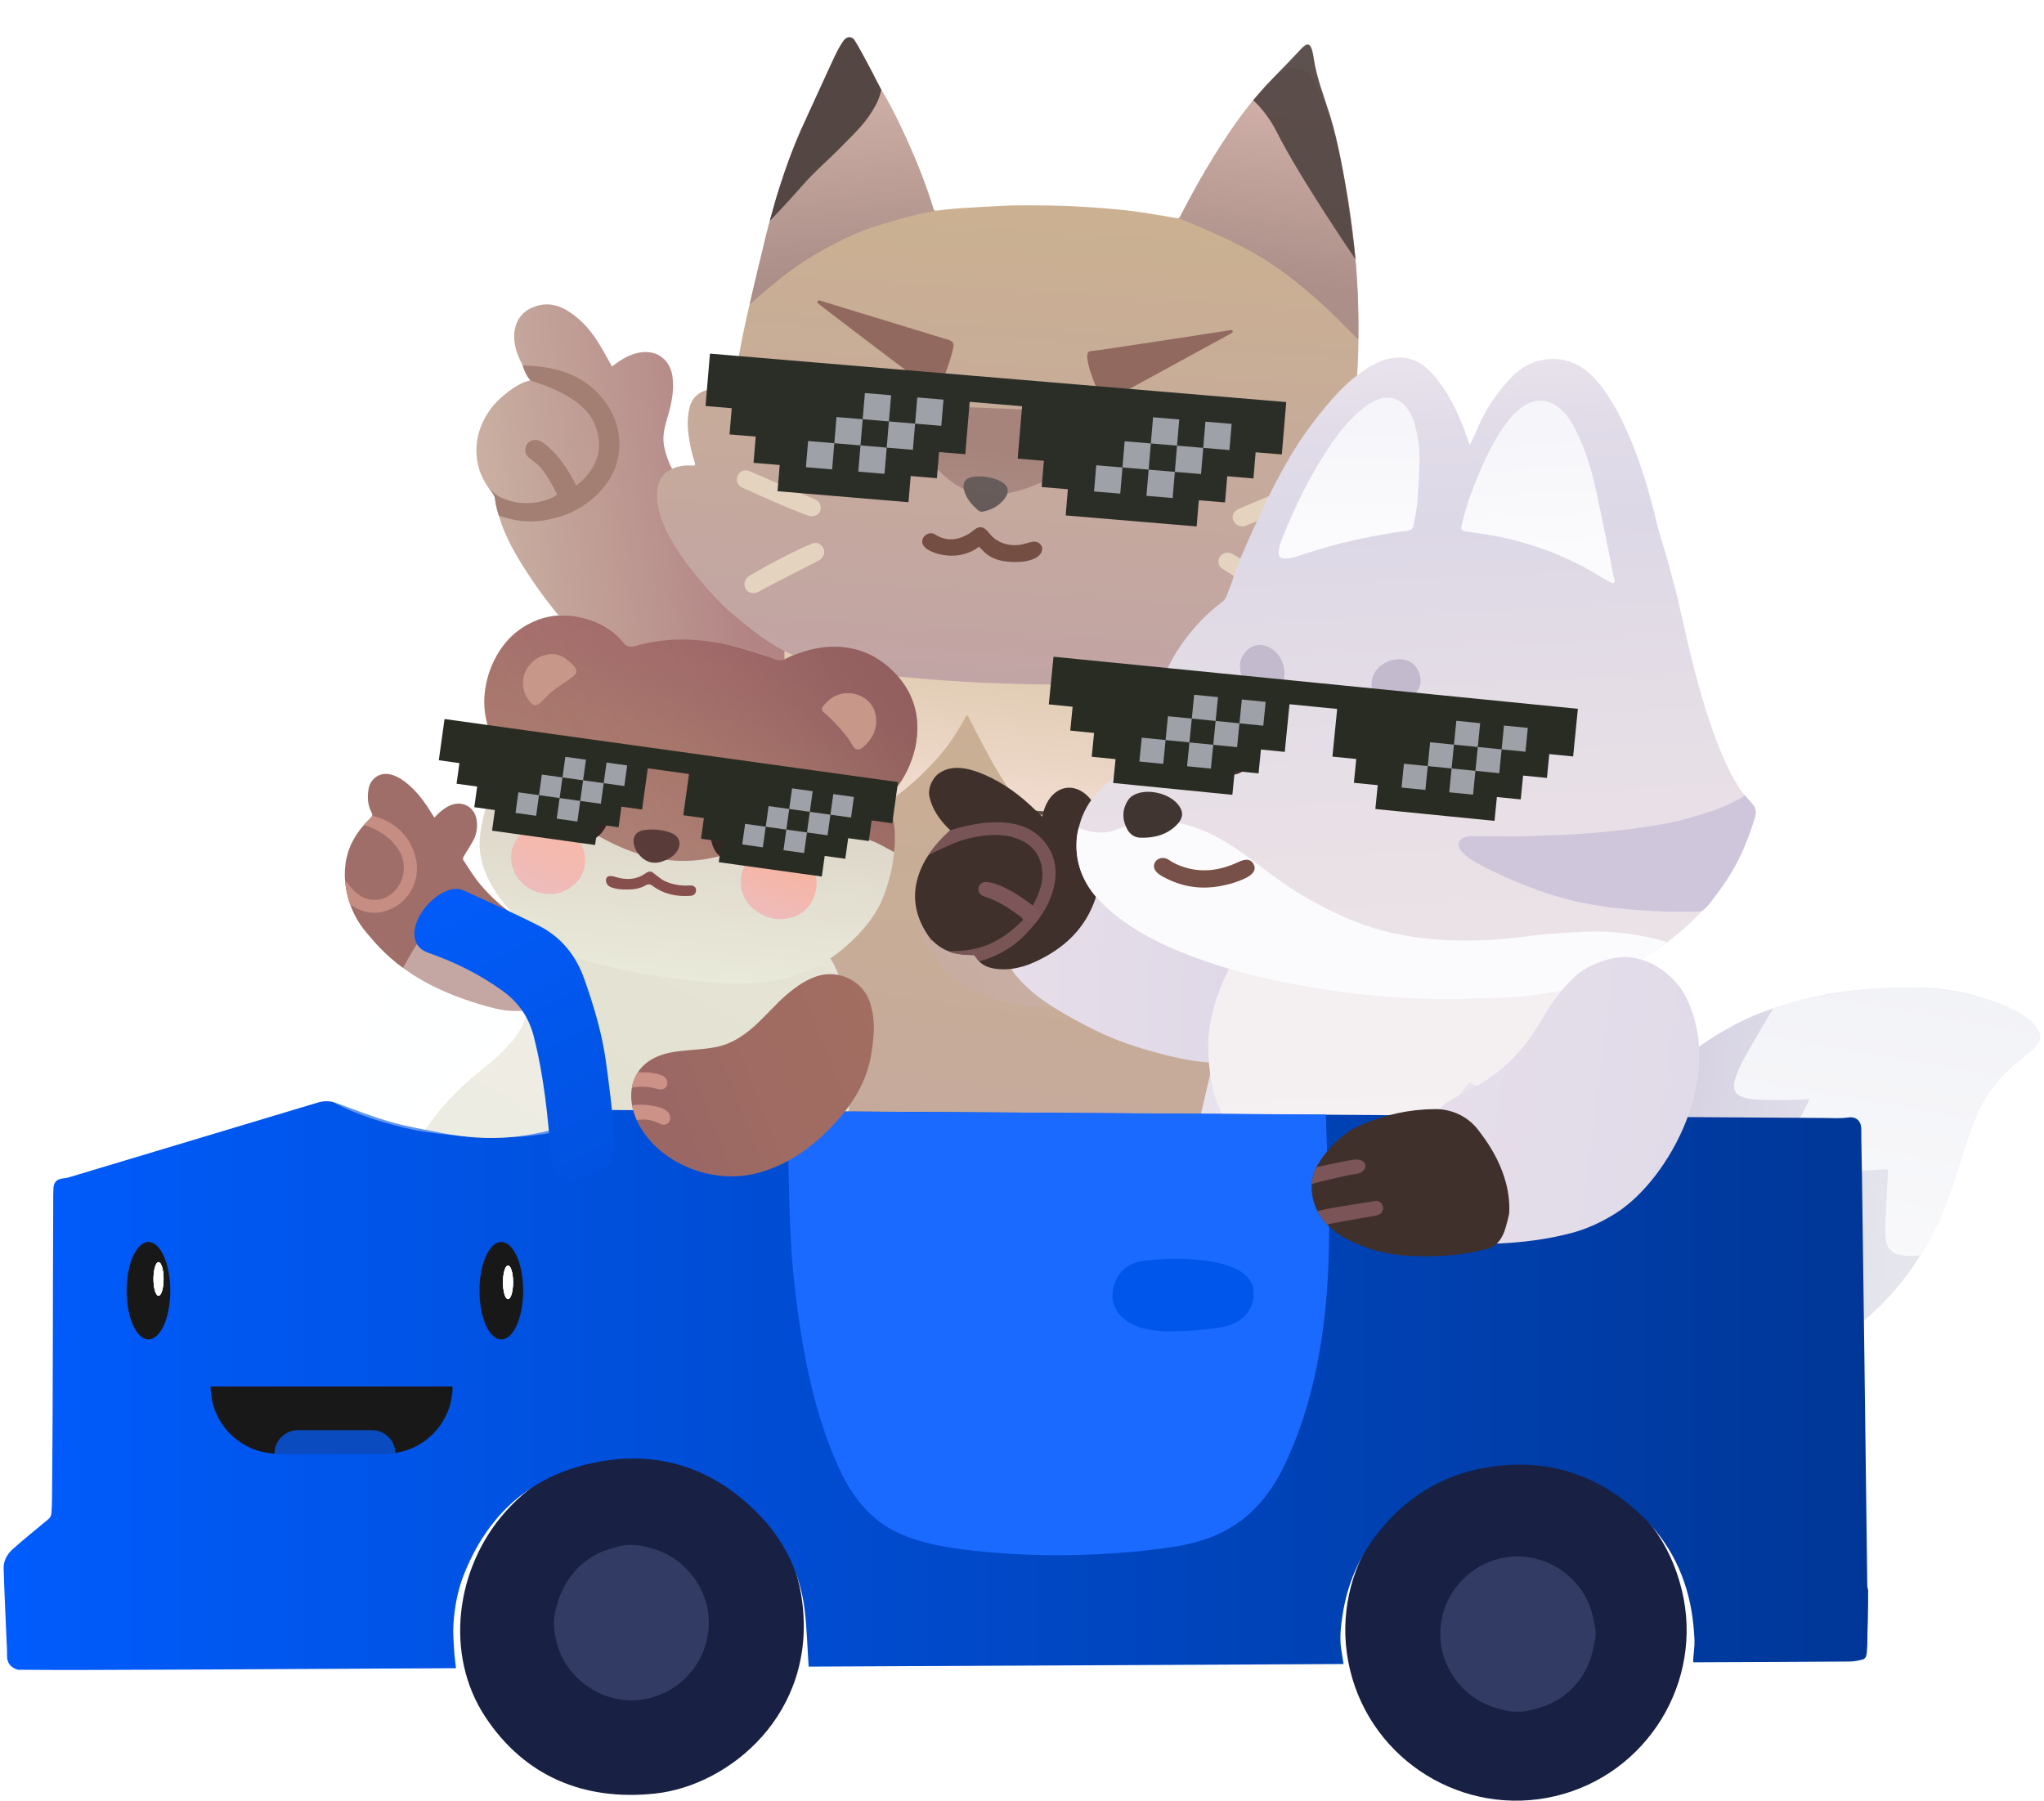 <svg width="555" height="489" viewBox="0 0 555 489" fill="none" xmlns="http://www.w3.org/2000/svg">
<path d="M233.821 197.82C231.511 207.457 216.286 210.578 201.476 204.989C188.945 200.261 171.289 186.845 168.83 184.81C163.257 180.193 158.325 174.945 153.626 169.472C149.103 164.197 144.995 158.599 141.355 152.681C138.7 148.364 136.402 143.857 135.14 138.899C134.89 137.9 134.557 136.907 134.466 135.895C134.376 134.897 133.958 134.171 133.355 133.414C131.096 130.578 129.672 127.339 129.411 123.715C129.07 119.031 130.487 114.811 133.235 111.03C135.539 107.863 140.718 103.843 144.037 103.295C143.449 102.163 142.777 100.856 142.084 99.559C140.957 97.429 139.983 95.226 139.702 92.829C139.171 88.244 141.097 84.287 146.104 82.975C149.844 81.989 152.93 83.409 155.825 85.56C159.28 88.129 161.694 91.561 163.787 95.247C164.579 96.636 165.342 98.034 166.164 99.512C166.76 99.082 167.27 98.705 167.781 98.35C169.746 96.986 171.867 95.935 174.257 95.654C178.666 95.13 182.041 97.927 182.61 102.325C183.093 106.061 182.336 109.617 181.296 113.151C180.516 115.781 179.773 118.399 180.323 121.186C180.807 123.642 181.721 125.949 182.899 128.143C186.265 134.434 190.387 140.191 195.417 145.249C197.891 147.739 200.549 150.054 203.19 152.364C207.62 156.238 211.885 160.316 216.557 163.896C234.598 177.729 235.794 189.542 233.806 197.828L233.821 197.82Z" fill="url(#paint0_linear_8062_3072)"/>
<path d="M132.731 132.582C132.731 132.582 134.516 134.292 135.321 134.728C143.303 139.032 151.523 134.783 151.204 134.147C149.945 131.618 148.548 128.985 146.667 126.849C145.835 125.905 144.811 125.206 143.82 124.458C142.895 123.766 142.471 122.864 142.693 121.689C143.142 119.285 145.635 119.056 147.026 119.954C152.801 123.709 156.207 131.489 156.44 131.827C158.102 130.662 159.433 129.266 160.522 127.608C162.083 125.219 162.886 122.587 162.631 119.777C162.328 116.483 161.123 113.499 158.731 111.086C153.234 105.534 143.371 103.342 144.035 103.279C144.035 103.279 142.656 101.97 141.929 99.244C148.041 99.424 157.69 100.226 164.271 109.03C168.934 115.268 169.795 124.133 164.92 130.998C161.36 136.011 156.547 139.118 150.663 140.685C146.678 141.745 142.684 141.945 138.658 140.945C137.624 140.688 135.466 140.082 135.466 140.082C135.466 140.082 134.521 137.397 134.432 135.395C134.394 134.47 132.722 132.575 132.722 132.575L132.731 132.582Z" fill="#A27E73"/>
<path d="M306.302 317.064C306.243 317.562 306.184 318.006 306.27 318.518C306.365 319.114 306.794 320.91 307.852 321.533C312.347 324.16 337.061 326.3 357.957 318.174C363.044 316.193 367.922 313.799 372.484 310.795C375.375 308.893 378.043 306.708 380.619 304.401C382.234 302.948 383.819 301.472 385.204 299.791C386.46 298.263 386.108 296.596 384.291 295.839C383.87 295.665 383.433 295.529 383.012 295.348C382.153 294.977 382.138 294.938 382.547 294.072C382.926 293.275 383.359 292.5 383.531 291.612C383.8 290.218 383.307 289.516 381.899 289.546C379.673 289.601 377.463 289.887 375.262 290.233C371.225 290.863 367.18 291.47 363.088 291.733C360.029 291.93 356.976 291.952 353.923 291.873C350.756 291.796 347.587 291.58 344.426 291.273C340.469 290.892 336.498 290.742 332.52 290.935C330.7 291.028 329.135 291.945 327.648 292.916C325.031 294.618 322.653 296.625 320.344 298.732C318.485 300.423 316.695 302.176 314.989 304.004C312.118 307.093 309.386 310.303 307.229 313.962C306.66 314.928 306.45 315.947 306.325 317.072L306.302 317.064Z" fill="url(#paint1_linear_8062_3072)"/>
<path d="M361.482 291.809C361.482 291.809 357.846 300.095 357.149 301.628C352.846 311.142 349.607 320.858 349.607 320.858C349.607 320.858 351.074 320.507 351.51 320.383C355.384 319.241 359.172 317.839 362.829 316.117C365.952 314.649 369.044 313.098 371.927 311.172C374.521 309.439 377.022 307.592 379.346 305.501C381.03 303.994 382.737 302.51 384.291 300.858C384.892 300.212 385.532 299.59 385.804 298.709C386.09 297.774 385.978 296.612 384.79 296.097C384.115 295.809 383.433 295.537 382.751 295.28C382.207 295.075 382.129 294.808 382.395 294.309C382.827 293.504 383.26 292.691 383.493 291.795C383.832 290.508 383.537 289.561 382.213 289.475C379.993 289.332 377.073 289.865 373.373 290.509C370.552 291.003 367.7 291.307 364.847 291.618C364.205 291.689 361.49 291.809 361.49 291.809L361.482 291.809Z" fill="#675C5A"/>
<path d="M182.579 345.646C186.969 343.53 196.178 339.657 200.018 337.78C203.392 336.128 206.767 334.484 210.211 332.999C214.869 330.989 219.612 329.262 224.34 327.482C225.425 327.071 226.486 326.623 227.47 325.976C228.378 325.383 228.528 324.655 228.102 323.632C227.7 322.67 227.428 321.646 226.393 321.229C226.271 321.176 226.156 321.085 226.025 321.04C222.616 319.907 219.297 318.507 215.857 317.451C209.736 315.581 204.084 312.614 199.297 308.022C196.969 305.791 195.144 303.091 193.349 300.367C192.679 299.353 191.932 298.384 190.737 298.007C189.994 297.773 189.344 297.868 188.673 298.391C187.591 299.237 186.276 299.641 185.078 300.274C181.353 302.234 177.791 304.522 174.181 306.718C172.159 307.951 170.099 309.093 167.821 309.669C165.941 310.136 164.075 310.099 162.168 309.801C159.282 309.355 156.388 308.84 153.428 309.213C145.201 310.267 148.768 324.435 149.708 327.629C150.795 331.343 152.532 334.724 154.268 338.106C155.75 340.999 160.616 347.84 162.435 349.278C164.424 350.845 168.058 352.642 182.579 345.639L182.579 345.646Z" fill="url(#paint2_linear_8062_3072)"/>
<path d="M185.675 298.55C185.797 298.61 185.943 298.602 186.171 298.341C185.934 298.434 185.82 298.48 185.675 298.55Z" fill="url(#paint3_linear_8062_3072)"/>
<path d="M185.644 298.588C185.644 298.588 185.614 298.618 185.599 298.634C185.614 298.634 185.622 298.634 185.637 298.603C185.637 298.573 185.637 298.588 185.644 298.588Z" fill="url(#paint4_linear_8062_3072)"/>
<path d="M185.224 298.851L185.248 298.819C185.248 298.819 185.208 298.835 185.224 298.851Z" fill="url(#paint5_linear_8062_3072)"/>
<path d="M217.01 179.028C215.97 180.899 214.999 182.74 214.135 184.633C190.411 236.634 183.457 283.25 183.538 301.443C183.552 304.74 184.914 316.876 198.776 323.509C206.267 327.095 214.338 328.727 222.304 330.734C228.316 332.245 234.284 333.932 240.289 335.459C246.784 337.113 253.332 338.538 259.969 339.511C263.345 340.008 266.744 340.322 270.142 340.659C275.768 341.215 281.408 341.458 287.061 341.41C320.54 341.162 324.624 323.654 331.492 295.576C332.853 290.016 334.075 284.425 335.052 278.782C335.798 274.433 336.429 270.062 336.907 265.676C337.443 260.739 337.827 255.787 338.141 250.828C338.42 246.466 338.646 242.112 338.626 237.735C338.613 234.645 338.737 231.561 338.685 228.47C338.603 223.918 338.529 219.359 338.257 214.816C337.976 210.257 337.566 205.699 337.01 201.164C336.661 198.328 336.35 195.475 336.154 192.615C335.622 184.875 338.963 179.083 327.864 172.637C324.228 170.526 320.214 169.435 316.148 168.611C311.3 167.631 306.402 167.101 301.451 166.917C293.929 166.637 286.402 166.961 278.881 166.826C269.791 166.667 260.71 166.868 251.621 166.778C247.405 166.736 243.189 166.632 238.973 166.444C236.447 166.333 226.728 165.596 223.388 169.803C222.429 171.009 221.447 172.161 220.565 173.412C219.296 175.208 218.11 177.064 217.01 179.043L217.01 179.028Z" fill="url(#paint6_linear_8062_3072)"/>
<path d="M270.936 360.708C275.083 358.149 283.841 353.341 287.466 351.077C290.651 349.084 293.836 347.098 297.108 345.265C301.532 342.783 305.98 339.997 310.498 337.736C314.711 334.246 316.18 333.712 311.597 331.731C307.014 329.75 286.514 315.019 274.112 312.48C273.348 312.325 272.712 312.486 272.099 313.076C271.11 314.03 269.845 314.568 268.718 315.321C265.217 317.657 261.91 320.302 258.548 322.861C256.665 324.297 254.734 325.646 252.528 326.455C250.707 327.115 248.846 327.271 246.919 327.172C244.002 327.028 241.07 326.815 238.166 327.493C230.092 329.394 235.108 343.117 236.374 346.196C237.841 349.777 239.918 352.96 241.996 356.143C243.77 358.867 249.318 365.167 251.277 366.409C253.417 367.761 257.219 369.172 270.935 360.701L270.936 360.708Z" fill="url(#paint7_linear_8062_3072)"/>
<path d="M275.522 319.823C275.649 319.876 275.793 319.858 276.004 319.583C275.774 319.691 275.663 319.745 275.522 319.823Z" fill="url(#paint8_linear_8062_3072)"/>
<path d="M275.495 319.863C275.495 319.863 275.466 319.896 275.452 319.912C275.467 319.911 275.475 319.91 275.488 319.879C275.486 319.848 275.487 319.864 275.495 319.863Z" fill="url(#paint9_linear_8062_3072)"/>
<path d="M275.092 320.152L275.114 320.119C275.114 320.119 275.075 320.138 275.092 320.152Z" fill="url(#paint10_linear_8062_3072)"/>
<g filter="url(#filter0_d_8062_3072)">
<path d="M313.498 181.753C300.645 181.81 273.671 180.621 265.496 179.732C256.709 178.776 248.472 177.734 240.399 174.059C234.856 171.536 229.648 168.514 224.858 164.794C222.593 163.037 220.404 161.18 218.185 159.361C217.947 159.171 217.694 158.989 217.441 158.829C215.968 157.902 214.86 158.29 214.362 159.945C213.842 161.668 213.674 163.467 213.445 165.243C212.831 170.004 212.857 179.453 213.49 184.155C216.109 203.6 224.195 222.392 224.974 223.85C225.646 225.102 226.818 225.471 228.07 224.808C229.756 223.913 231.135 222.591 232.614 221.414C236.556 218.267 240.643 215.319 244.6 212.203C248.473 209.156 252.024 205.781 255.243 202.026C257.945 198.877 260.118 195.386 262.152 191.797C262.426 191.306 262.554 190.823 263.063 191.831C264.777 195.213 266.513 198.579 268.326 201.907C272.167 208.989 276.626 215.656 281.589 221.992C284.09 225.187 286.606 228.389 289.495 231.253C290.287 232.037 292.994 235.177 296.41 232.507C300.245 229.507 302.972 226.832 305.941 223.651C311.546 217.644 327.872 200.388 330.597 197.246C332.599 194.942 334.432 192.501 336.35 190.129C336.951 189.376 342.886 182.028 341.262 181.699C339.401 181.317 315.181 181.73 313.498 181.738L313.498 181.753Z" fill="url(#paint11_linear_8062_3072)"/>
<path d="M318.913 207.251C298.689 220.263 280.421 217.337 277.433 216.455C281.229 221.909 285.453 227.184 290.271 231.952C292.3 233.963 292.947 234.94 295.838 232.96C301.116 229.349 313.739 215.315 325.839 202.561C326.113 202.277 326.509 201.762 326.798 201.409C326.866 201.263 321.919 205.317 318.913 207.251Z" fill="#5C4E49"/>
<path d="M240.88 215.065C236.695 213.362 227.406 207.979 220.478 196.832C215.331 188.554 213.344 178.785 213 177.142C212.622 191.97 219.341 209.522 221.919 216.427C222.709 218.535 223.475 220.437 224.426 222.689C225.818 225.988 226.713 226.099 229.42 223.952C233.179 220.975 237.083 218.081 240.887 215.065L240.88 215.065Z" fill="#5D4F4A"/>
</g>
<path d="M323.096 185.087C327.034 184.8 330.894 184.512 334.832 184.233C339.31 183.676 343.76 183.375 347.983 181.955C353.494 180.112 358.768 177.634 363.307 174.02C367.157 170.955 371.01 167.821 374.189 163.976C377.636 159.806 380.781 155.48 382.759 150.404C383.301 149.007 383.828 147.595 383.854 146.067C383.91 142.618 382.267 140.283 378.989 139.088C377.61 138.582 376.205 138.147 374.761 137.907C373.907 137.77 374.007 137.464 374.334 136.895C375.68 134.526 376.876 132.084 377.462 129.395C378.21 125.973 377.08 123.401 374.037 121.652C371.868 120.406 369.524 119.618 367.075 119.159C366.203 118.993 366.013 118.7 366.241 117.824C367.502 113.022 368.003 108.107 368.411 103.175C368.805 98.368 368.869 93.561 368.856 88.737C368.835 81.605 368.462 74.49 367.77 67.399C367.289 62.479 366.654 57.562 365.809 52.691C364.453 44.927 362.781 37.24 360.115 29.801C359.056 26.848 358.024 23.847 356.334 21.178C354.567 18.4 351.383 17.765 348.544 19.437C346.278 20.768 344.383 22.547 342.645 24.492C337.728 29.974 333.614 36.05 329.742 42.285C326.445 47.58 323.389 53.018 320.629 58.612C320.341 59.193 320.052 59.329 319.438 59.228C314.71 58.453 310.004 57.56 305.242 57.056C301.4 56.645 297.544 56.358 293.684 56.125C287.92 55.778 282.158 55.753 276.383 55.774C275.011 55.782 273.632 55.813 272.257 55.891C268.284 56.103 264.317 56.308 260.348 56.574C258.37 56.703 256.394 56.954 254.416 57.182C253.816 57.257 253.574 57.09 253.384 56.49C250.71 47.794 247.15 39.455 243.076 31.336C241.075 27.355 239.05 23.352 236.029 19.99C234.051 17.795 231.571 17.032 229.191 17.957C227.483 18.618 226.272 19.895 225.254 21.404C222.263 25.841 220.237 30.775 218.011 35.601C216.057 39.847 214.207 44.147 212.744 48.596C212.116 50.513 211.544 52.449 211.042 54.404C209.326 61.064 207.092 67.578 205.508 74.268C203.542 82.557 201.529 90.835 200.186 99.256C199.838 101.422 199.49 103.595 199.18 105.765C199.078 106.478 198.877 106.769 198.091 106.504C196.376 105.923 194.619 105.606 192.777 105.794C190.256 106.047 188.121 107.706 187.4 110.121C186.598 112.803 186.604 115.518 186.989 118.274C187.341 120.795 187.859 123.266 188.663 125.678C188.889 126.352 188.56 126.475 187.989 126.432C186.068 126.281 184.215 126.531 182.447 127.327C179.699 128.57 178.561 130.847 178.423 133.695C178.225 137.814 179.6 141.534 181.451 145.142C184.025 150.156 187.452 154.547 191.128 158.79C193.339 161.337 195.57 163.851 198.107 166.037C203.369 170.563 208.746 174.981 215.174 177.827C219.019 179.534 223.102 180.51 227.206 181.346C234.548 182.837 241.988 183.561 249.438 184.222C254.387 184.66 259.344 184.997 264.311 185.264C268.393 185.481 272.48 185.567 276.564 185.714C282.24 185.915 287.919 185.854 293.6 185.908C295.703 185.924 297.818 185.892 299.923 185.831C304.507 185.689 309.088 185.701 313.665 185.452C316.774 185.279 319.891 185.213 323.09 185.103L323.096 185.087Z" fill="url(#paint12_linear_8062_3072)"/>
<path d="M349.054 164.641C349.967 165.273 350.919 165.387 351.892 164.841C352.887 164.285 353.221 163.394 353.094 162.283C352.97 161.211 352.382 160.617 351.395 160.129C349.08 158.986 338.523 152.751 334.842 150.557C334.04 150.078 333.229 149.892 332.322 150.288C330.693 150.989 330.318 153.111 331.661 154.271C332.798 155.247 348.651 164.379 349.048 164.657L349.054 164.641Z" fill="#E3D3BF"/>
<path d="M219.839 140.115C220.991 140.353 222.335 139.841 222.715 138.74C223.178 137.409 222.494 136.132 221.497 135.706C219.303 134.769 209.045 130.307 203.589 127.974C201.982 127.286 200.427 128.151 200.128 129.837C199.937 130.909 200.536 131.97 201.655 132.48C204.359 133.694 207.055 134.902 209.772 136.084C211.896 137.011 218.6 139.86 219.831 140.123L219.839 140.115Z" fill="#E3D3BF"/>
<path d="M222.403 152.163C222.973 151.876 223.322 151.406 223.611 150.84C224.434 149.184 222.723 146.862 220.702 147.554C217.649 148.597 208.372 153.415 203.53 156.33C201.935 157.289 201.903 158.956 202.48 159.935C203.199 161.163 204.874 161.41 206.208 160.561C206.905 160.119 217.699 154.561 222.403 152.163Z" fill="#E3D3BF"/>
<path d="M355.076 135.889C356.487 135.249 357.272 133.919 356.779 132.628C356.24 131.225 354.883 130.702 353.304 131.255C348.869 132.813 338.151 137.429 336.535 138.099C332.812 139.643 335.383 143.966 338.353 142.722C340.832 141.69 351.824 137.361 355.083 135.881L355.076 135.889Z" fill="#E3D3BF"/>
<path d="M277.691 152.525C283.786 151.736 283.02 148.6 282.871 148.343C281.406 145.918 279.179 147.683 276.898 147.957C274.259 148.272 271.996 147.746 269.924 146.156C268.698 145.217 267.828 143.286 266.386 143.176C265.074 143.072 264.136 144.299 263.24 144.847C260.199 146.703 257.065 147.161 253.885 145.114C251.97 143.881 248.998 146.468 251.151 148.65C252.8 150.325 260.087 152.848 265.857 148.446C267.717 150.497 269.862 153.095 277.691 152.525Z" fill="#744D43"/>
<path d="M240.728 109.69C238.719 109.606 236.716 109.484 234.709 109.522C234.273 109.531 233.835 109.532 233.314 109.54C233.517 110 233.973 110.266 234.349 110.377C255.535 116.566 252.807 148.216 290.036 127.378C296.994 123.489 308.618 115.524 312.696 114.321C313.274 114.149 313.833 113.917 314.409 113.721C314.709 113.623 314.902 113.44 314.87 113.105C314.83 112.762 314.507 112.755 314.284 112.741C313.134 112.648 311.985 112.563 310.83 112.509C307.228 112.342 243.697 109.811 240.719 109.683L240.728 109.69Z" fill="url(#paint13_linear_8062_3072)"/>
<path d="M273.541 132.614C272.938 130.441 267.946 128.887 264.026 129.518C262.017 129.84 261.211 131.31 261.815 133.284C262.48 135.46 263.785 136.96 265.462 138.488C265.881 138.871 266.392 139.049 266.989 138.921C269.308 138.43 271.278 137.351 272.744 135.464C273.319 134.724 273.831 133.651 273.548 132.613L273.541 132.614Z" fill="url(#paint14_linear_8062_3072)"/>
<path d="M234.725 129.12C237.458 132.411 241.325 132.314 244.132 130.736C246.94 129.158 250.051 126.684 250.532 113.494C250.556 112.763 250.548 112.027 250.556 111.29C250.567 110.492 250.222 110.187 249.379 110.195C249.379 110.195 234.451 109.656 233.843 109.838C233.234 110.02 233.082 110.461 233.012 110.972C232.643 113.584 232.249 116.19 232.256 118.913C232.275 123.069 232.893 126.921 234.726 129.127L234.725 129.12Z" fill="#362925"/>
<path d="M312.885 127.241C314.234 123.537 314.45 119.655 314.589 115.764C314.617 115.002 314.608 114.236 314.598 113.469C314.594 112.787 314.259 112.504 313.562 112.517C313.562 112.517 304.588 112.426 300.103 112.247C297.441 112.141 297.44 112.126 297.082 114.683C296.661 117.652 296.326 120.63 296.529 123.637C296.913 129.224 299.712 133.945 304.172 134.096C309.623 134.275 311.779 130.274 312.893 127.24L312.885 127.241Z" fill="#362925"/>
<path d="M221.993 82.273C222.168 82.575 252.594 105.573 252.594 105.573C253.235 106.056 254.067 106.003 254.737 105.41C255.365 104.858 257.88 98.952 258.792 94.621C259.089 93.226 258.812 92.678 257.408 92.251C245.984 88.757 234.561 85.262 223.13 81.768C222.785 81.663 222.335 81.381 222.027 81.787C221.936 81.909 221.888 82.097 221.993 82.281L221.993 82.273Z" fill="#91695F"/>
<path d="M296.119 95.361C293.36 95.394 297.637 105.254 298.736 107.697C299.422 109.22 299.845 109.335 301.305 108.538C310.483 103.521 331.642 91.969 333.649 90.879C333.811 90.791 333.99 90.724 334.12 90.607C334.35 90.399 334.843 90.317 334.705 89.897C334.559 89.478 334.135 89.655 333.824 89.701C331.873 89.981 297.3 95.352 296.127 95.368L296.119 95.361Z" fill="#91695F"/>
<path d="M255.696 102.67C255.74 102.644 255.782 102.58 255.823 102.516C255.799 102.502 255.775 102.488 255.751 102.475C255.732 102.53 255.712 102.577 255.697 102.678L255.696 102.67Z" fill="#9D7970"/>
<path d="M255.703 102.762C255.659 102.788 255.618 102.852 255.577 102.924C255.601 102.938 255.625 102.952 255.649 102.965C255.668 102.91 255.687 102.863 255.703 102.762Z" fill="#9D7970"/>
<path d="M320.152 59.33C320.152 59.33 332.318 63.967 341.595 69.382C355.798 77.653 368.206 91.93 368.79 92.263C368.976 84.065 368.61 75.884 367.786 67.728C367.196 61.834 366.408 55.962 365.315 50.127C364.118 43.694 362.635 37.343 360.579 31.126C359.595 28.137 358.493 25.233 356.948 22.239C353.777 16.087 348.71 18.98 347.351 20.015C344.452 22.236 342.144 24.889 339.887 27.7C333.734 35.374 328.62 43.732 323.868 52.324C322.601 54.618 320.143 59.323 320.143 59.323L320.152 59.33Z" fill="url(#paint15_linear_8062_3072)"/>
<path d="M203.574 82.686C203.574 82.686 210.117 76.778 214.992 73.248C222.272 67.984 231.241 63.595 236.319 61.906C247.344 58.242 253.224 57.453 253.603 57.288C251.633 50.558 249.015 44.106 246.151 37.748C243.635 32.17 240.934 26.683 237.408 21.654C236.543 20.421 235.549 19.304 234.24 18.502C230.16 15.984 227.067 18.702 225.281 21.356C216.113 35.026 213.794 44.584 209.882 57.012C208.161 62.461 207.002 68.13 205.649 73.682C204.922 76.65 203.559 82.687 203.559 82.687L203.574 82.686Z" fill="url(#paint16_linear_8062_3072)"/>
<path opacity="0.93" d="M368.05 70.408C368.05 70.408 365.507 45.286 361.162 31.435C359.533 26.238 357.508 21.184 356.708 15.788C355.965 10.741 354.808 11.6 352.711 13.878C348.872 18.039 347.256 19.445 343.787 23.211C342.82 24.264 340.267 27.234 340.267 27.234C340.267 27.234 343.843 30.195 346.696 35.886C352.871 48.209 368.042 70.401 368.042 70.401L368.05 70.408Z" fill="#534643"/>
<path d="M211.63 50.892C210.601 53.928 209.026 60.003 209.026 60.003C209.026 60.003 214.116 54.692 217.839 50.409C221.151 46.593 225.034 43.342 228.552 39.726C232.478 35.697 235.278 33.276 237.914 28.297C238.906 26.422 239.31 24.391 239.31 24.391C239.31 24.391 234.15 14.204 232.072 10.957C231.284 9.725 229.903 9.818 228.992 11.104C227.796 12.81 226.904 14.678 226.037 16.567C223.213 22.763 220.325 28.926 217.556 35.15C215.335 40.144 213.437 45.268 211.768 50.468C211.731 50.586 211.685 50.696 211.621 50.877L211.63 50.892Z" fill="#534643"/>
<g filter="url(#filter1_d_8062_3072)">
<path d="M283.287 270.44C278.947 270.357 274.78 269.605 270.697 268.425C264.863 266.738 259.591 264.032 255.615 259.311C251.926 254.935 249.385 250.015 249.067 244.151C248.734 238.039 250.986 233.005 255.283 228.749C260.413 223.669 266.613 220.676 273.624 219.407C277.552 218.7 281.538 218.309 285.516 217.881C291.214 217.264 296.889 216.57 302.426 215.01C312.799 212.067 321.162 206.235 327.594 197.599C329.908 194.494 332.173 191.35 334.56 188.303C336.681 185.594 339.278 183.421 342.518 182.133C348.138 179.903 353.091 181.014 357.249 185.418C362.702 191.203 364.634 198.218 364.346 205.963C364.204 209.712 363.232 213.29 361.949 216.821C359.849 222.613 356.606 227.729 352.997 232.64C348.629 238.583 343.767 244.107 338.281 249.054C332.156 254.58 325.531 259.401 318.048 262.959C307.884 267.781 297.183 270.362 285.914 270.489C285.062 270.5 284.215 270.463 283.301 270.446L283.287 270.44Z" fill="url(#paint17_linear_8062_3072)"/>
</g>
<path d="M250.276 250.288C253.341 250.159 256.528 250.201 259.585 250.068C262.364 249.945 265.138 249.703 267.914 249.495C269.064 249.41 270.329 250.056 270.797 251.02C271.227 251.918 271.068 253.077 270.256 253.761C269.818 254.13 269.208 254.473 268.656 254.518C264.947 254.809 261.235 255.031 257.519 255.244C256.036 255.33 254.305 255.356 252.774 255.438C251.866 253.804 250.863 252.327 250.283 250.292L250.276 250.288Z" fill="#A47F74"/>
<path d="M250.844 234.852C255.825 234.597 260.754 234.419 265.679 234.214C266.781 234.165 267.71 234.429 268.408 235.322C269.488 236.7 268.508 239.104 266.781 239.215C262.588 239.472 258.378 239.639 254.182 239.812C252.609 239.875 249.244 240.045 249.244 240.045C249.244 240.045 249.846 236.849 250.844 234.852Z" fill="#A37F74"/>
<path d="M192.768 96.029L192.17 103.142L191.571 110.255L198.684 110.853L198.086 117.965L205.199 118.563L204.601 125.676L211.713 126.274L211.115 133.387L218.228 133.985L225.34 134.583L232.453 135.181L239.566 135.779L246.678 136.377L247.277 129.265L254.389 129.863L254.987 122.75L262.1 123.348L262.698 116.235L263.296 109.123L270.409 109.721L277.521 110.319L276.923 117.432L276.325 124.544L283.438 125.142L282.84 132.255L289.953 132.853L289.354 139.966L296.467 140.564L303.58 141.162L310.692 141.76L317.805 142.358L324.918 142.956L325.516 135.843L332.628 136.441L333.227 129.329L340.339 129.927L340.937 122.814L348.05 123.412L348.648 116.3L349.246 109.187L342.133 108.589L335.021 107.991L327.908 107.393L320.795 106.795L313.683 106.197L306.57 105.599L299.457 105L292.345 104.402L285.232 103.804L278.119 103.206L271.007 102.608L263.894 102.01L256.782 101.412L249.669 100.814L242.556 100.216L235.444 99.618L228.331 99.02L221.218 98.422L214.106 97.823L206.993 97.225L199.88 96.627L192.768 96.029Z" fill="#2B2E27"/>
<path d="M241.958 107.329L234.845 106.73L234.247 113.843L241.36 114.441L241.958 107.329Z" fill="#9EA1A8"/>
<path d="M256.183 108.525L249.071 107.927L248.473 115.039L255.585 115.637L256.183 108.525Z" fill="#9EA1A8"/>
<path d="M320.197 113.908L313.085 113.31L312.487 120.422L319.599 121.02L320.197 113.908Z" fill="#9EA1A8"/>
<path d="M334.423 115.104L327.31 114.506L326.712 121.619L333.825 122.217L334.423 115.104Z" fill="#9EA1A8"/>
<path d="M234.247 113.843L227.135 113.245L226.537 120.358L233.649 120.956L234.247 113.843Z" fill="#9EA1A8"/>
<path d="M248.473 115.039L241.36 114.441L240.762 121.554L247.875 122.152L248.473 115.039Z" fill="#9EA1A8"/>
<path d="M312.487 120.422L305.374 119.824L304.776 126.937L311.888 127.535L312.487 120.422Z" fill="#9EA1A8"/>
<path d="M326.712 121.618L319.599 121.02L319.001 128.132L326.114 128.73L326.712 121.618Z" fill="#9EA1A8"/>
<path d="M226.537 120.358L219.424 119.76L218.826 126.872L225.939 127.471L226.537 120.358Z" fill="#9EA1A8"/>
<path d="M240.762 121.554L233.649 120.956L233.051 128.069L240.164 128.667L240.762 121.554Z" fill="#9EA1A8"/>
<path d="M304.776 126.937L297.663 126.339L297.065 133.452L304.178 134.05L304.776 126.937Z" fill="#9EA1A8"/>
<path d="M319.001 128.132L311.889 127.534L311.29 134.647L318.403 135.245L319.001 128.132Z" fill="#9EA1A8"/>
<path d="M275.078 333.64C277.781 325.486 270.641 321.95 262.065 322.478C255.369 322.892 249.142 325.038 243.045 327.669C237.806 329.933 232.769 332.593 227.772 335.328C221.524 338.745 215.277 342.173 209.091 345.7C206.945 346.919 206.032 349.715 206.867 352.333C208.397 357.113 212.115 356.615 215.015 356.298C216.821 356.105 232.055 353.897 240.253 352.345C247.258 351.014 254.208 349.448 260.735 346.462C263.776 345.072 266.684 343.438 269.296 341.331C270.555 340.309 273.725 337.706 275.074 333.646L275.078 333.64Z" fill="url(#paint18_linear_8062_3072)"/>
<path d="M249.577 350.311C257.212 348.488 266.472 344.349 270.956 339.878C274.242 336.603 277.194 331.981 274.983 327.32C273.495 324.181 268.845 321.843 261.414 322.516C255.456 323.057 249.28 324.792 244.308 327.126C242.518 328.617 239.393 333.404 238.555 336.487C237.491 340.396 238.965 344.522 242.344 346.969C244.472 348.506 246.802 350.177 249.571 350.306L249.577 350.311Z" fill="url(#paint19_linear_8062_3072)"/>
<path d="M152.849 263.972C152.357 270.944 146.647 274.914 139.225 274.527C137.624 274.446 136.003 274.25 134.458 273.858C111.481 268.095 103.429 257.944 99.345 253.06C92.548 244.932 93.686 235.901 93.706 235.708C94.085 230.271 96.686 225.909 100.552 222.206C101.152 221.63 101.235 221.29 100.871 220.6C99.749 218.46 99.69 216.171 100.151 213.866C100.637 211.477 104.249 207.215 111.085 213.214C113.693 215.501 115.642 218.276 117.417 221.204C117.581 221.471 117.753 221.738 117.925 222.019C118.585 221.379 119.141 220.764 119.785 220.249C120.45 219.719 121.164 219.221 121.926 218.844C125.421 217.133 129.023 219.095 129.455 222.925C129.657 224.687 129.414 226.413 128.628 227.977C127.829 229.563 126.796 231.036 125.899 232.578C125.75 232.832 125.645 233.296 125.772 233.496C127.245 235.709 128.611 238.023 130.312 240.062C133.707 244.133 137.743 247.592 142.398 250.146C146.292 252.28 153.303 257.53 152.849 263.972Z" fill="#A06E68"/>
<path d="M93.664 239.03C93.935 239.203 95.908 242.053 97.644 243.143C100.945 245.221 104.92 244.608 107.45 241.635C110.204 238.392 110.405 233.793 107.923 230.279C104.686 225.687 99.333 224.186 98.818 224.003C99.557 223.106 100.166 222.743 101.05 221.511C101.838 221.757 110.177 223.243 112.758 232.482C114.596 239.064 110.839 245.734 104.248 247.512C101.592 248.233 99.018 247.852 96.599 246.551C96.115 246.291 95.657 245.975 95.136 245.655C94.326 243.818 93.712 239.81 93.677 239.016L93.664 239.03Z" fill="#C68D83"/>
<path d="M119.274 350.422C118.532 345.643 118.126 340.904 118.076 336.132C118.064 334.799 118.02 333.461 117.783 332.145C117.503 330.596 116.666 329.869 115.104 329.845C113.889 329.824 112.729 330.028 111.584 330.564C107.766 332.348 103.907 334.038 100.064 335.764C95.934 337.613 91.663 338.321 87.126 337.727C80.648 336.871 71.195 342.836 78.607 357.258C81.244 362.389 84.848 366.749 89.145 370.592C93.153 374.179 97.468 374.732 102.259 372.487C105.673 370.886 112.527 367.37 119.405 368.778C122.528 369.418 123.534 368.207 122.692 365.103C121.389 360.274 120.052 355.45 119.272 350.433L119.274 350.422Z" fill="url(#paint20_linear_8062_3072)"/>
<path d="M117.679 366.092C114.926 363.73 112.637 360.922 110.745 357.87C108.183 353.736 106.412 349.29 105.723 344.479C105.19 340.748 104.903 337.003 105.445 333.268C105.788 330.903 106.31 328.561 106.825 326.225C107.73 322.143 109.22 318.242 111.056 314.485C112.956 310.604 115.227 306.931 117.856 303.468C121.047 299.27 124.756 295.56 128.774 292.121C130.958 290.254 133.296 288.551 135.358 286.575C137.924 284.112 140.472 281.581 141.94 278.263C142.839 276.24 143.392 274.133 143.584 271.939C143.737 270.201 143.816 268.46 143.954 266.727C144.077 265.221 144.348 263.716 144.348 262.215C144.343 259.877 144.571 257.615 145.244 255.359C146.429 251.411 148.884 248.558 152.702 246.904C154.35 246.191 156.144 245.807 157.876 245.276C164.805 243.146 171.919 242.851 179.188 243.446C180.719 243.574 186.575 244.484 187.699 244.723C190.31 245.275 192.94 245.737 195.513 246.423C198.988 247.344 202.452 248.35 205.858 249.487C222.319 254.969 227.477 256.736 230.061 275.598C230.885 281.652 231.308 287.719 230.937 293.82C230.742 297.015 230.628 300.213 230.294 303.389C229.973 306.468 229.477 309.538 228.942 312.596C228.429 315.538 227.829 318.475 227.151 321.383C226.444 324.418 225.734 327.466 224.779 330.429C223.265 335.137 221.699 339.831 219.881 344.427C217.111 351.453 213.093 357.789 208.117 363.539C204.606 367.597 200.588 371.088 195.954 373.913C192.841 375.811 189.588 377.427 186.114 378.566C180.381 380.444 174.478 381.655 168.412 381.988C164.845 382.187 136.09 381.905 117.659 366.089L117.679 366.092Z" fill="url(#paint21_linear_8062_3072)"/>
<g filter="url(#filter2_d_8062_3072)">
<path d="M177.869 261.959C184.943 262.817 192.007 263.963 199.133 264.055C212.93 264.235 223.379 260.736 232.678 251.122C235.179 248.536 237.377 245.714 238.987 242.488C240.597 239.263 241.779 234.488 242.058 233.172C242.763 229.831 243.339 224.08 242.584 219.52C242.303 217.816 242.014 216.11 241.617 214.428C241.405 213.508 241.652 212.805 242.274 212.114C245.99 208.052 248.082 203.212 248.898 197.813C250.405 187.84 242.46 169.804 221.544 173.09C218.58 173.558 215.744 174.408 213.172 175.996C212.342 176.502 211.596 176.574 210.701 176.115C209.082 175.292 199.78 172.28 195.995 171.725C188.477 170.623 181.586 170.228 174.406 171.935C173.458 172.162 172.501 172.34 171.577 172.622C170.819 172.848 170.306 172.6 169.817 172.043C166.998 168.782 152.952 157.262 139.003 169.641C135.946 172.353 127.251 184.141 133.952 197.755C134.489 198.838 135.066 199.916 135.78 200.9C136.092 201.328 136.145 201.753 135.961 202.261C135.207 204.278 134.591 206.335 133.844 208.355C133.14 210.252 131.79 216.643 131.486 217.881C130.67 221.254 129.955 224.631 130.325 228.135C130.722 231.899 132.169 235.275 134.135 238.459C137.712 244.246 142.679 248.693 148.095 252.644C151.159 254.878 155.63 256.74 158.346 257.59C163.12 259.079 173.861 261.491 177.865 261.974L177.869 261.959Z" fill="url(#paint22_linear_8062_3072)"/>
<g opacity="0.88">
<path d="M135.724 200.789C136.069 201.297 136.2 201.587 135.965 202.246C134.423 206.539 132.88 210.888 132.058 215.339C134.462 214.76 137.375 214.136 139.889 214.172C143.9 214.238 147.544 215.486 151.022 217.428C155.549 219.952 159.963 222.68 164.553 225.096C171.854 228.935 179.536 231.18 187.867 230.668C191.735 230.433 195.477 229.556 199.16 228.362C204.379 226.674 209.57 224.86 215.019 224.002C222.243 222.86 229.395 222.864 236.423 225.191C238.556 225.9 240.683 227.269 242.746 228.335C243.082 225.734 243.066 222.709 242.658 220.117C242.343 218.119 241.977 216.13 241.552 214.157C241.384 213.36 241.804 212.572 242.171 212.227C245.166 209.371 248.006 203.648 248.783 198.467C249.926 190.889 247.812 184.477 242.393 179.121C230.615 167.473 215.19 174.748 213.356 175.875C212.716 176.269 211.557 176.515 210.491 176.023C208.642 175.175 200.5 172.634 197.559 172.02C189.32 170.319 180.815 170.001 172.638 172.331C170.956 172.808 170.237 172.62 169.053 171.235C165.649 167.255 160.819 165.048 155.742 164.292C150.711 163.541 145.756 164.8 141.488 167.665C136.598 170.945 134.002 176.169 132.994 179.108C131.016 184.879 130.234 192.772 135.713 200.802L135.724 200.789Z" fill="url(#paint23_linear_8062_3072)"/>
</g>
<g opacity="0.59">
<path d="M135.724 200.789C136.069 201.297 136.2 201.587 135.965 202.246C134.423 206.539 132.88 210.888 132.058 215.339C134.462 214.76 137.375 214.136 139.889 214.172C143.9 214.238 147.544 215.486 151.022 217.428C155.549 219.952 159.963 222.68 164.553 225.096C171.854 228.935 179.536 231.18 187.867 230.668C191.735 230.433 195.477 229.556 199.16 228.362C204.379 226.674 209.57 224.86 215.019 224.002C222.243 222.86 229.395 222.864 236.423 225.191C238.556 225.9 240.683 227.269 242.746 228.335C243.082 225.734 243.066 222.709 242.658 220.117C242.343 218.119 241.977 216.13 241.552 214.157C241.384 213.36 241.804 212.572 242.171 212.227C245.166 209.371 248.006 203.648 248.783 198.467C249.926 190.889 247.812 184.477 242.393 179.121C230.615 167.473 215.19 174.748 213.356 175.875C212.716 176.269 211.557 176.515 210.491 176.023C208.642 175.175 200.5 172.634 197.559 172.02C189.32 170.319 180.815 170.001 172.638 172.331C170.956 172.808 170.237 172.62 169.053 171.235C165.649 167.255 160.819 165.048 155.742 164.292C150.711 163.541 145.756 164.8 141.488 167.665C136.598 170.945 134.002 176.169 132.994 179.108C131.016 184.879 130.234 192.772 135.713 200.802L135.724 200.789Z" fill="url(#paint24_linear_8062_3072)"/>
</g>
<path d="M211.943 226.89C206.658 226.533 202.576 229.522 201.461 233.976C200.395 238.231 202.132 242.25 205.716 244.624C208.867 246.717 212.253 247.127 215.829 245.808C221.193 243.83 223.014 237.029 220.82 232.565C219.654 230.2 217.194 227.254 211.95 226.892L211.943 226.89Z" fill="url(#paint25_linear_8062_3072)"/>
<path d="M140.249 224.983C137.141 229.597 139.167 235.874 144.088 238.455C148.117 240.569 152.58 240.07 155.8 237.286C158.682 234.8 159.655 230.763 158.237 227.205C155.524 220.402 146.829 218.446 141.464 223.428C140.993 223.862 140.638 224.392 140.242 224.981L140.249 224.983Z" fill="url(#paint26_linear_8062_3072)"/>
<path d="M165.7 237.803C167.258 238.482 169.021 238.493 169.406 238.5C171.454 238.561 173.483 238.444 175.306 237.384C176.041 236.962 176.548 237.035 177.239 237.547C180.298 239.827 183.822 240.497 187.558 240.225C188.549 240.151 189.103 239.394 188.983 238.484C188.885 237.747 188.231 237.356 187.266 237.421C185.025 237.565 182.841 237.229 180.782 236.345C179.46 235.78 178.41 234.756 177.21 233.871C176.87 233.625 176.263 233.429 175.258 234.137C172.814 235.856 170.135 235.987 167.378 235.172C166.387 234.883 165.048 234.518 164.66 235.41C164.543 235.684 164.514 235.786 164.534 236.076C164.584 236.902 165.094 237.52 165.69 237.784L165.7 237.803Z" fill="#864F4B"/>
<path d="M173.116 228.544C174.879 230.946 177.216 231.878 180.069 230.803C180.89 230.492 183.361 229.624 184.271 227.28C184.914 225.626 184.277 224.065 182.542 223.288C179.017 221.704 174.741 222.24 173.877 222.617C170.837 223.962 172.251 227.368 173.114 228.552L173.116 228.544Z" fill="#593B39"/>
<path d="M158.177 210.864C154.826 212.002 152.968 215.851 153.505 219.765C153.887 222.555 155.543 224.61 157.877 225.194C159.446 225.585 160.881 225.196 162.16 224.25C165.822 221.544 166.453 215.628 163.445 212.281C162.032 210.705 160.243 210.173 158.185 210.866L158.177 210.864Z" fill="#342723"/>
<path d="M193.396 226.275C193.968 228.149 195.074 229.559 196.923 230.242C198.556 230.848 200.097 230.56 201.532 229.674C205.281 227.356 206.313 221.253 203.573 217.849C201.573 215.365 198.192 215.083 195.844 217.294C193.246 219.75 192.338 222.836 193.389 226.273L193.396 226.275Z" fill="#342723"/>
<path d="M237.703 190.888C236.6 185.552 229.734 183.46 225.456 186.78C224.737 187.34 224.085 187.968 223.525 188.692C223.03 189.324 223.037 189.909 223.685 190.433C225.917 192.265 227.81 194.427 229.653 196.63C230.377 197.498 230.969 198.439 231.52 199.416C232.18 200.589 233.097 200.858 234.142 200.011C237.02 197.681 238.481 194.619 237.71 190.891L237.703 190.888Z" fill="#C7978A"/>
<path d="M145.445 188.472C146.706 188.278 148.091 186.29 149.404 185.164C151.319 183.531 153.491 182.271 155.49 180.757C156.758 179.792 156.893 179.01 155.822 177.839C154.041 175.89 152.031 174.333 149.166 174.647C143.834 175.231 142.329 180.032 142.221 180.522C141.69 183.005 142.175 185.351 143.623 187.166C144.135 187.808 144.791 188.578 145.445 188.472Z" fill="#C7978A"/>
</g>
<path d="M159.674 359.111C154.879 363.639 149.388 365.527 144.881 366.318C138.445 367.442 131.844 376 143.234 387.54C147.287 391.647 152.031 394.727 157.282 397.107C162.18 399.329 166.463 398.565 170.361 394.988C173.139 392.439 179.777 386.042 186.604 381.111C193.811 376.938 202.371 369.027 200.639 366.318C190.459 347.413 173.329 346.215 159.674 359.111Z" fill="url(#paint27_linear_8062_3072)"/>
<path d="M120.705 195.252L119.926 200.849L119.148 206.445L124.745 207.223L123.966 212.82L129.563 213.598L128.784 219.195L134.381 219.973L133.603 225.57L139.199 226.348L144.796 227.127L150.392 227.905L155.989 228.683L161.585 229.462L162.364 223.865L167.96 224.644L168.739 219.047L174.335 219.825L175.114 214.229L175.892 208.632L181.489 209.411L187.085 210.189L186.307 215.786L185.528 221.382L191.125 222.161L190.347 227.757L195.943 228.536L195.165 234.132L200.761 234.911L206.358 235.689L211.954 236.467L217.551 237.246L223.147 238.024L223.926 232.428L229.522 233.206L230.301 227.609L235.897 228.388L236.676 222.791L242.272 223.57L243.051 217.973L243.829 212.376L238.233 211.598L232.636 210.82L227.039 210.041L221.443 209.263L215.846 208.485L210.25 207.706L204.653 206.928L199.057 206.149L193.46 205.371L187.864 204.593L182.267 203.814L176.67 203.036L171.074 202.257L165.477 201.479L159.881 200.701L154.284 199.922L148.688 199.144L143.091 198.366L137.495 197.587L131.898 196.809L126.301 196.03L120.705 195.252Z" fill="#292C23"/>
<path d="M159.102 206.297L153.506 205.519L152.727 211.115L158.324 211.893L159.102 206.297Z" fill="#9EA1A8"/>
<path d="M170.295 207.854L164.699 207.075L163.92 212.672L169.517 213.45L170.295 207.854Z" fill="#9EA1A8"/>
<path d="M220.664 214.859L215.068 214.081L214.289 219.678L219.886 220.456L220.664 214.859Z" fill="#9EA1A8"/>
<path d="M231.858 216.416L226.261 215.638L225.483 221.234L231.079 222.013L231.858 216.416Z" fill="#9EA1A8"/>
<path d="M152.727 211.115L147.131 210.337L146.352 215.933L151.949 216.712L152.727 211.115Z" fill="#9EA1A8"/>
<path d="M163.921 212.672L158.324 211.894L157.546 217.49L163.142 218.268L163.921 212.672Z" fill="#9EA1A8"/>
<path d="M214.29 219.678L208.693 218.899L207.915 224.496L213.511 225.274L214.29 219.678Z" fill="#9EA1A8"/>
<path d="M225.483 221.234L219.886 220.456L219.108 226.053L224.704 226.831L225.483 221.234Z" fill="#9EA1A8"/>
<path d="M146.352 215.934L140.756 215.155L139.977 220.752L145.574 221.53L146.352 215.934Z" fill="#9EA1A8"/>
<path d="M157.546 217.49L151.949 216.712L151.171 222.308L156.767 223.087L157.546 217.49Z" fill="#9EA1A8"/>
<path d="M207.915 224.496L202.318 223.718L201.54 229.314L207.136 230.093L207.915 224.496Z" fill="#9EA1A8"/>
<path d="M219.108 226.053L213.511 225.274L212.733 230.871L218.329 231.649L219.108 226.053Z" fill="#9EA1A8"/>
<path d="M482.025 273.64C475.516 275.704 469.533 278.765 463.985 282.418C458.665 285.922 453.939 289.967 449.572 294.346C447.486 296.443 445.489 298.603 443.651 300.847C440.21 305.059 437.081 309.439 434.497 314.094C430.171 321.881 427.125 330.003 426.489 338.556C425.846 347.153 428.506 354.966 429.543 358.213C430.469 361.107 432.479 363.249 435.118 365.075C440.66 368.907 447.12 370.914 454.077 371.923C458.762 372.605 463.501 372.83 468.276 372.663C473.381 372.483 482.612 370.521 483.317 370.341C488.464 369.055 493.218 367.036 497.688 364.464C502.87 361.48 507.374 357.828 511.382 353.738C516.356 348.658 520.364 343.044 523.687 337.064C527.218 330.704 529.587 324.023 531.709 317.264C533.332 312.094 534.894 306.905 537.146 301.883C539.074 297.581 541.941 293.8 545.485 290.372C546.812 289.086 548.36 287.993 549.804 286.816C552.346 284.739 555.172 282.026 553.044 279.396C551.49 277.473 548.132 274.727 544.795 273.312C536.946 269.981 528.572 268.162 519.776 268.181C501.992 268.219 492.513 270.303 482.018 273.634L482.025 273.64Z" fill="url(#paint28_linear_8062_3072)"/>
<path d="M481.244 274.198C479.102 277.877 476.939 281.478 474.859 285.111C473.333 287.786 471.84 290.493 471.039 293.406C470.293 296.113 471.363 297.644 474.473 298.287C477.409 298.898 486.633 298.808 490.896 298.493C491.034 298.48 491.172 298.505 491.393 298.512C490.481 300.306 489.555 302.023 488.726 303.765C487.4 306.543 486.08 309.334 485.334 312.273C485.106 313.186 484.975 314.099 485.078 315.032C485.486 318.748 490.198 318.446 493.86 318.375C499.891 318.26 505.916 317.957 511.934 317.501C512.549 317.456 512.673 317.585 512.646 318.112C512.39 322.652 512.162 327.192 511.941 331.731C511.865 333.378 511.858 335.017 512.065 336.651C512.397 339.255 513.979 340.625 516.992 340.959C518.339 341.107 519.859 341.165 521.255 340.901C522.042 340.753 524.357 335.982 525.752 333.108C528.233 328.015 529.967 322.735 531.66 317.443C533.318 312.254 534.866 307.039 537.118 301.984C539.032 297.682 541.878 293.882 545.423 290.448C546.77 289.143 548.366 288.056 549.803 286.828C550.57 286.172 554.356 283.445 553.997 281.497C553.921 281.072 553.548 277.356 546.528 274.089C538.583 270.391 529.967 268.591 520.868 268.244C510.11 267.832 502.199 269.041 498.62 269.691C497.826 269.838 493.535 270.52 490.529 271.131C487.607 271.729 484.823 272.674 482.031 273.613C481.72 273.716 481.437 273.864 481.25 274.198H481.244Z" fill="url(#paint29_linear_8062_3072)"/>
<path d="M340.837 287.555C338.72 287.886 336.607 288.354 334.475 288.52C328.302 289.006 322.278 287.962 316.317 286.454C310.646 285.021 305.064 283.293 299.733 280.891C296.158 279.281 292.686 277.395 289.275 275.454C284.311 272.632 279.609 269.417 275.911 264.967C274.311 263.041 273.316 260.953 274.3 258.368C274.84 256.947 275.851 255.945 276.936 254.964C279.132 252.967 281.315 250.959 283.434 248.886C285.311 247.053 286.074 244.57 287.019 242.219C287.313 241.487 287.475 240.708 287.812 240.001C288.686 238.182 290.375 237.504 292.598 238.286C294.814 239.072 296.941 240.112 299.13 240.997C303.207 242.64 307.44 243.279 311.843 243.137C318.269 242.928 324.633 242.221 330.984 241.228C334.681 240.651 338.428 240.201 342.167 240.047C348.593 239.773 353.555 242.399 356.71 248.133C356.788 248.274 358.556 251.307 359.157 255.296C360.299 262.956 359.231 269.023 354.748 276.671C350.664 283.645 341.212 287.515 340.843 287.569L340.837 287.555Z" fill="url(#paint30_linear_8062_3072)"/>
<path d="M298.539 237.264C298.495 237.443 298.468 237.625 298.471 237.802C298.498 241.087 297.591 244.146 296.203 247.075C293.174 253.478 288.115 257.787 281.854 260.82C278.161 262.607 274.33 263.659 270.173 263.047C267.992 262.728 266.155 261.893 265.017 259.918C264.674 259.327 264.261 259.226 263.608 259.243C258.338 259.371 254.082 257.537 251.256 252.864C244.822 242.209 250.596 232.075 257.68 225.852C257.807 225.738 257.899 225.597 258.021 225.451C257.762 225.202 257.543 224.994 257.332 224.783C254.993 222.418 253.151 219.739 252.389 216.447C251.771 213.757 253.531 210.929 254.984 209.976C256.892 208.725 260.119 207.289 267.15 210.302C272.521 212.6 277.118 216.027 281.257 220.102C281.809 220.645 282.365 221.178 283.002 221.794C283.162 221.073 283.733 217.777 286.104 215.623C288.595 213.358 291.759 213.378 294.447 215.404C297.309 217.566 301.689 224.071 298.529 237.259L298.539 237.264Z" fill="#3F302B"/>
<path d="M252.098 232.193C253.368 230.262 255.71 227.403 258.024 225.458C266.851 222.708 278.078 221.365 283.829 228.868C286.947 232.932 287.241 237.495 285.789 242.255C285.064 244.65 283.955 246.869 282.467 248.909C282.329 247.523 281.549 246.621 280.468 245.909C281.807 243.275 283.015 240.595 283.046 237.565C283.076 233.649 281.25 230.045 277.418 228.258C274.517 226.899 271.517 226.523 268.389 226.807C264.739 227.129 261.197 227.939 257.877 229.492C255.97 230.385 254.025 231.162 252.103 232.207L252.098 232.193Z" fill="#795456"/>
<path d="M280.475 245.906C281.609 246.63 282.389 247.467 282.488 248.901C282.126 249.521 281.681 250.116 281.179 250.668C280.193 250.79 279.342 250.883 278.607 250.224C278.397 250.037 278.092 249.943 277.829 249.809C277.614 249.527 277.448 249.184 277.175 248.981C274.142 246.714 271.012 244.598 267.326 243.479C266.127 243.113 265.516 242.146 265.701 241.09C265.892 240.007 266.76 239.411 268.08 239.543C273.243 240.042 280.247 245.823 280.477 245.913L280.475 245.906Z" fill="#7C5658"/>
<path d="M277.819 249.805C278.136 249.91 278.384 250.025 278.598 250.219C279.333 250.878 281.219 250.645 281.219 250.645C281.219 250.645 278.492 253.856 276.958 255.189C271.932 259.583 266.799 260.781 265.869 261.068C265.739 261.069 264.563 259.418 264.563 259.418C264.563 259.418 259.347 259.37 257.648 258.344C260.981 258.087 267.953 258.781 275.945 251.563C276.549 251.02 277.17 250.398 277.809 249.801L277.819 249.805Z" fill="#795556"/>
<path d="M291.11 374.132C291.568 376.022 292.255 380.404 303.14 387.488C306.387 389.605 309.845 391.418 313.442 393.035C318.1 395.132 323.121 395.673 328.391 395.02C329.845 394.841 331.543 395.094 337.07 392.616C340.35 391.145 342.321 389.817 344.554 387.884C346.632 386.092 348.354 384.012 350.334 382.139C352.32 380.258 354.562 378.659 356.825 377.075C357.563 376.554 358.249 375.998 358.689 375.223C359.316 374.114 359.255 373.034 358.947 371.919C358.168 369.123 357.008 366.529 355.315 364.101C352.275 359.742 348.426 356.129 343.77 353.219C341.078 351.529 338.125 350.202 335.059 349.128C332.598 348.269 329.993 348.272 327.229 348.864C326.912 348.93 326.658 348.984 326.331 349.096C324.345 349.77 322.913 351.12 321.453 352.376C319.055 354.439 316.61 356.457 313.934 358.223C311.978 359.517 309.831 360.284 307.525 360.739C303.541 361.527 299.641 362.569 296.304 365C294.25 366.492 292.444 368.151 291.438 370.405C290.894 371.629 290.794 372.829 291.118 374.13L291.11 374.132Z" fill="#3F2E29"/>
<path d="M290.964 373.289C290.974 373.813 291.173 376.044 292.675 378.053C293.018 377.665 293.7 377.125 294.152 376.799C295.828 375.581 297.791 374.665 299.833 374.15C301.143 373.817 302.511 373.679 303.781 373.212C305.05 372.744 305.701 371.796 305.715 371.214C305.737 369.971 304.639 369.012 303.329 369.015C300.904 369.016 298.564 369.547 296.292 370.446C294.71 371.072 291.536 372.789 290.966 373.296L290.964 373.289Z" fill="#795456"/>
<path d="M298.823 384.423C300.087 385.582 301.732 386.641 303.292 387.587C305.053 386.761 307.008 385.627 308.732 384.841C310.029 384.249 311.285 383.764 312.607 382.922C313.205 382.539 313.608 381.994 313.74 381.53C314.113 380.204 312.818 379.106 311.416 379.13C307.911 379.19 299.267 384.181 298.821 384.416L298.823 384.423Z" fill="#795556"/>
<path d="M320.077 342.944C319.911 340.025 319.87 336.295 320.132 334.096C323.117 309.062 338.967 249.471 341.122 249.233C349.358 248.32 357.442 247.934 365.602 248.539C388.174 250.095 411.022 252.011 433.602 250.018C440.594 278.955 459.677 328.508 445.423 356.564C436.538 374.209 413.835 374.492 396.112 375.205C376.76 375.984 357.172 373.675 338.02 369.103C325.819 366.19 320.685 353.625 320.077 342.944Z" fill="url(#paint31_linear_8062_3072)"/>
<g filter="url(#filter3_d_8062_3072)">
<path d="M320.077 342.944C319.911 340.025 319.87 336.295 320.132 334.096C323.117 309.062 338.967 249.471 341.122 249.233C349.358 248.32 357.442 247.934 365.602 248.539C388.174 250.095 411.022 252.011 433.602 250.018C440.594 278.955 459.677 328.508 445.423 356.564C436.538 374.209 413.835 374.492 396.112 375.205C376.76 375.984 357.172 373.675 338.02 369.103C325.819 366.19 320.685 353.625 320.077 342.944Z" fill="url(#paint32_radial_8062_3072)"/>
</g>
<g filter="url(#filter4_d_8062_3072)">
<path d="M360.62 323.43C361.864 323.353 366.769 322.337 373.63 316.691C379.123 312.17 384.394 307.437 389.293 302.351C391.131 300.441 392.907 298.473 394.565 296.422C395.912 294.757 397.239 293.072 398.565 291.393C398.842 291.04 399.111 290.757 399.602 291.143C401.882 292.905 404.258 292.506 406.587 291.297C409.06 290.011 411.181 288.275 413.233 286.468C416.792 283.33 420.06 279.954 422.803 276.173C426.692 270.797 429.028 264.932 429.055 258.367C429.076 253.145 426.188 251.705 423.853 252.341C421.517 252.978 419.286 253.795 416.964 254.425C412.612 255.602 408.155 256.2 403.657 256.566C394.53 257.312 385.514 256.367 376.553 254.881C370.099 253.814 363.708 252.451 357.283 251.261C353.359 250.534 349.406 249.994 345.399 249.956C344.1 249.943 342.822 250.168 341.565 250.431C339.706 250.83 338.476 251.994 337.516 253.467C332.59 261.042 329.128 269.105 328.161 277.992C327.656 282.629 328.7 291.31 329.798 294.519C331.291 298.878 333.412 302.904 336.818 306.273C338.227 307.669 339.775 308.891 341.689 309.656C343.63 310.434 345.475 310.498 347.154 309.096C347.783 308.569 347.907 309.09 348.073 309.489C349.317 312.492 350.809 315.379 352.557 318.157C353.227 319.218 354.001 320.215 354.934 321.102C356.475 322.575 358.229 323.591 360.613 323.443L360.62 323.43Z" fill="url(#paint33_linear_8062_3072)"/>
</g>
<g filter="url(#filter5_d_8062_3072)">
<path d="M293.444 219.868C293.076 220.984 292.799 221.996 292.625 223.015C291.723 228.284 292.691 233.242 295.62 237.872C296.857 239.833 298.435 241.565 300.156 243.121C302.373 245.13 304.737 247.007 307.298 248.633C310.304 250.541 313.428 252.251 316.684 253.751C320.825 255.66 325.093 257.249 329.45 258.651C333.854 260.069 338.314 261.271 342.807 262.411C347.476 263.602 352.206 264.404 356.941 265.246C362.688 266.266 368.493 266.852 374.293 267.411C377.733 267.745 381.178 268.001 384.642 268.078C388.162 268.152 391.671 268.284 395.193 268.229C398.84 268.17 402.475 268.072 406.112 267.968C408.61 267.894 411.096 267.801 413.575 267.598C417.935 267.233 422.219 266.471 426.434 265.4C430.234 264.43 433.956 263.268 437.548 261.697C444.773 258.539 451.226 254.342 457.086 249.279C459.42 247.267 461.565 245.081 463.591 242.81C467.635 238.273 470.93 233.259 473.278 227.71C474.477 224.879 475.568 222.008 476.496 219.081C476.955 217.649 476.914 216.228 475.748 215.162C464.83 205.136 457.574 168.123 456.382 163.194C455.881 161.11 455.471 159.013 454.893 156.943C454.177 154.373 453.551 151.784 452.828 149.214C451.924 146.039 450.873 142.892 450.046 139.703C449.235 136.592 445.07 117.188 436.499 104.243C435.025 102.021 433.355 99.908 431.316 98.15C428.81 96.005 425.941 94.629 422.435 94.458C417.395 94.222 413.489 96.241 410.269 99.559C406.006 103.952 402.838 109.039 400.603 114.647C400.177 115.707 399.616 116.72 399.116 117.742C398.597 117.539 396.098 106.139 388.563 98.073C383.473 92.625 377.234 93.221 371.54 96.761C369.312 98.149 367.275 99.775 365.373 101.552C362.737 104.027 360.429 106.775 358.194 109.567C355.596 112.805 353.197 116.178 351.049 119.718C346.902 126.555 343.431 133.722 340.163 140.962C338.064 145.613 335.929 150.275 334.436 155.174C334.05 156.449 333.434 157.651 332.994 158.916C332.573 160.112 331.459 160.693 330.565 161.418C326.487 164.728 323.093 168.555 320.187 172.848C317.366 177.018 315.599 181.57 314.26 186.331C312.895 191.188 311.945 196.137 311.691 201.141C311.556 203.819 310.363 204.743 307.998 205.502C304.38 206.658 302.011 208.378 299.514 210.643C296.678 213.219 294.634 216.25 293.436 219.874L293.444 219.868Z" fill="url(#paint34_linear_8062_3072)"/>
<path d="M473.795 212.946C469.064 216.089 463.729 217.63 458.296 219.197C450.638 221.397 439.089 222.563 432.839 223.113C429.014 223.45 425.195 223.696 421.366 223.781C417.6 223.864 413.842 224.128 410.085 224.076C406.688 224.029 403.755 224.073 399.901 224.02C399.3 224.011 398.667 224.052 398.089 224.199C395.918 224.746 395.423 226.51 396.874 228.17C398.113 229.589 399.67 230.618 401.313 231.498C407.205 234.642 413.347 237.269 419.695 239.426C426.516 241.751 433.572 243.074 440.735 243.76C444.595 244.128 448.478 244.35 452.353 244.5C455.261 244.616 458.177 244.514 461.252 244.512C462.789 244.508 464.193 242.317 465.418 240.719C468.589 236.599 471.366 232.271 473.398 227.499C474.621 224.618 475.72 221.722 476.557 218.718C476.915 217.434 476.7 216.33 475.836 215.304C475.189 214.538 474.549 213.765 473.795 212.946Z" fill="#CFC6DC"/>
<path d="M452.582 252.736C445.767 250.83 438.813 249.733 431.59 249.933C431.167 249.942 421.09 250.346 416.314 251.01C412.391 251.559 408.461 252.011 404.514 252.21C394 252.738 383.564 252.124 373.397 249.098C366.4 247.018 359.93 243.815 353.7 240.151C349.566 237.721 345.766 234.862 341.952 232.015C338 229.056 334.078 226.066 329.585 223.83C325.46 221.774 321.191 220.301 316.538 219.994C314.022 219.828 311.545 220.096 309.106 220.605C306.914 221.066 304.737 221.607 302.646 222.397C299.511 223.587 296.056 223.06 292.905 221.754C292.404 223.498 292.279 224.921 292.279 226.526C292.284 233.403 295.444 238.925 300.644 243.575C306.502 248.819 313.331 252.543 320.663 255.496C332.692 260.345 345.23 263.418 358.048 265.453C366.427 266.783 374.857 267.658 383.327 268.06C388.98 268.333 394.645 268.329 400.309 268.151C405.549 267.989 410.793 267.969 415.99 267.321C424.107 266.306 431.967 264.403 439.324 260.932C444.056 258.698 448.529 256.092 452.589 252.736L452.582 252.736Z" fill="#FBFBFD"/>
<path d="M436.498 154.634C437.101 154.927 437.533 155.285 438.128 155.294C438.612 154.999 438.365 154.569 438.293 154.203C436.644 146.052 435.086 137.882 433.283 129.759C432.045 124.188 430.351 118.709 427.729 113.534C426.576 111.263 425.206 109.132 423.087 107.517C420.29 105.391 417.287 105.152 414.252 106.89C412.082 108.133 410.47 109.918 409.021 111.861C405.809 116.172 403.521 120.939 401.461 125.818C399.692 129.996 398.174 134.255 397.096 138.655C396.999 139.048 396.957 139.457 396.841 139.842C396.571 140.752 397.029 141.138 397.914 141.257C398.518 141.343 399.119 141.462 399.723 141.536C412.222 143.065 423.846 146.952 434.491 153.504C435.109 153.881 435.758 154.216 436.511 154.635L436.498 154.634Z" fill="url(#paint35_linear_8062_3072)"/>
<path d="M384.29 112.674C383.824 110.883 383.184 109.311 382.138 107.905C380.034 105.066 376.852 104.209 373.595 105.648C372.437 106.162 371.386 106.85 370.385 107.606C366.923 110.224 364.272 113.522 361.853 116.978C356.261 124.986 351.995 133.646 348.38 142.621C347.879 143.863 347.418 145.12 347.21 146.44C346.954 148.047 347.642 148.72 349.346 148.611C351.203 148.494 352.892 147.798 354.607 147.239C362.733 144.587 371.073 142.737 379.558 141.412C380.16 141.318 380.772 141.283 381.372 141.215C383.305 141 383.626 140.77 383.961 138.918C384.337 136.868 384.762 134.822 384.891 132.736C385.121 129.097 385.426 125.463 385.428 121.809C385.429 118.773 385.087 115.778 384.282 112.687L384.29 112.674Z" fill="url(#paint36_linear_8062_3072)"/>
<path d="M331.402 237.571C333.899 237.111 336.142 236.427 338.263 235.393C338.428 235.314 338.579 235.228 338.738 235.136C340.59 234.083 341.127 232.818 340.298 231.472C339.526 230.214 338.223 230.124 336.298 231.03C331.138 233.453 325.816 234.202 320.268 231.997C319.304 231.615 318.396 231.134 317.534 230.572C317.083 230.276 316.603 230.011 316.032 229.959C315.013 229.863 314.048 230.306 313.602 231.152C313.155 232.004 313.285 232.845 313.877 233.601C314.36 234.221 315.046 234.629 315.733 235.011C320.59 237.698 325.742 238.613 331.395 237.57L331.402 237.571Z" fill="#775147"/>
<path d="M320.61 216.569C318.746 212.754 312.371 210.988 308.524 212.547C307.555 212.938 306.806 213.454 306.209 214.393C304.67 216.827 304.654 219.578 306.108 222.211C306.847 223.544 308.049 224.394 309.611 224.443C313.467 224.56 316.965 223.64 319.637 220.84C320.764 219.66 321.423 218.229 320.61 216.562L320.61 216.569Z" fill="#413532"/>
<path d="M392.203 208.56C394.681 205.257 394.689 201.209 393.945 197.323C393.359 194.266 391.128 192.269 388.055 191.839C385.064 191.414 382.396 192.655 380.976 195.375C379.11 198.946 378.611 202.786 379.547 206.698C380.181 209.358 382.051 211.073 384.937 211.6C388.036 212.167 390.762 210.492 392.21 208.567L392.203 208.56Z" fill="#41312C"/>
<path d="M338.881 189.252C336.277 187.133 332.994 187.436 330.724 189.633C329.463 190.854 328.614 192.317 328.224 193.973C327.518 196.986 327.372 200.012 328.348 203.05C329.802 207.585 335.155 208.9 338.602 205.508C339.53 204.592 340.253 203.553 340.677 202.312C341.674 199.403 341.857 196.437 341.267 193.425C340.96 191.851 340.277 190.399 338.873 189.258L338.881 189.252Z" fill="#42312C"/>
<path d="M384.767 178.483C382.009 174.071 374.685 175.94 372.885 180.367C372.06 182.398 372.221 184.491 373.576 186.338C374.488 187.58 376.015 188.13 377.493 188.192C380.262 188.305 382.584 187.273 384.38 185.217C385.831 183.558 386.075 181.724 385.333 179.72C385.193 179.337 385.061 178.948 384.767 178.483Z" fill="#C3BACE"/>
<path d="M348.763 180.276C348.763 177.962 348.195 175.841 346.535 174.199C343.462 171.158 339.875 171.447 337.62 174.734C336.943 175.725 336.634 176.89 336.673 178.033C336.766 180.515 337.72 182.759 339.934 184.194C343.368 186.421 348.767 184.446 348.764 180.269L348.763 180.276Z" fill="#C3BACE"/>
</g>
<path d="M360.133 380.901C360.327 382.974 360.371 387.725 370.95 396.888C374.105 399.625 377.536 402.071 381.146 404.331C385.822 407.262 391.134 408.596 396.903 408.703C403.439 408.831 409.859 407.097 415.411 403.587C421.733 399.608 426.949 394.657 431.175 388.494C444.064 369.699 441.31 361.806 434.49 356.693C430.268 353.528 416.248 345.732 403.7 354.965C397.707 360.961 395.382 363.336 387.641 366.932C385.332 368.008 382.688 368.198 380.137 368.331C375.729 368.563 371.29 369.684 367.317 371.756C364.873 373.027 362.516 374.761 361.077 376.999C360.298 378.214 360 379.472 360.142 380.9L360.133 380.901Z" fill="#3F2E29"/>
<path d="M360.112 379.985C360.038 380.542 359.9 382.937 361.196 385.296C361.626 384.936 362.445 384.467 362.982 384.19C364.977 383.153 367.233 382.479 369.51 382.243C370.971 382.088 372.464 382.149 373.903 381.846C375.342 381.543 376.191 380.637 376.299 380.021C376.52 378.707 375.491 377.523 374.082 377.328C371.475 376.961 368.875 377.169 366.291 377.778C364.49 378.202 360.805 379.541 360.113 379.992L360.112 379.985Z" fill="#795456"/>
<path d="M366.795 392.983C367.97 394.403 369.57 395.776 371.098 397.015C373.122 396.406 375.404 395.501 377.381 394.929C378.87 394.498 380.297 394.174 381.852 393.482C382.556 393.166 383.075 392.649 383.29 392.177C383.902 390.828 382.684 389.467 381.172 389.28C377.394 388.812 367.311 392.793 366.794 392.976L366.795 392.983Z" fill="#795556"/>
<path d="M286.06 178.333L285.417 184.804L284.774 191.276L291.246 191.919L290.603 198.39L297.074 199.033L296.431 205.505L302.903 206.148L302.26 212.619L308.731 213.262L315.203 213.905L321.674 214.548L328.146 215.191L334.617 215.834L335.26 209.362L341.732 210.005L342.375 203.534L348.846 204.177L349.489 197.705L350.132 191.234L356.603 191.877L363.075 192.52L362.432 198.991L361.789 205.463L368.26 206.106L367.618 212.577L374.089 213.22L373.446 219.691L379.917 220.334L386.389 220.977L392.86 221.62L399.332 222.263L405.803 222.906L406.446 216.435L412.918 217.078L413.561 210.606L420.032 211.249L420.675 204.778L427.147 205.421L427.79 198.949L428.432 192.478L421.961 191.835L415.49 191.192L409.018 190.549L402.547 189.906L396.075 189.263L389.604 188.62L383.132 187.977L376.661 187.334L370.189 186.691L363.718 186.048L357.246 185.405L350.775 184.762L344.303 184.119L337.832 183.477L331.36 182.834L324.889 182.191L318.418 181.548L311.946 180.905L305.475 180.262L299.003 179.619L292.532 178.976L286.06 178.333Z" fill="#292C23"/>
<path d="M330.717 189.306L324.246 188.663L323.603 195.135L330.075 195.777L330.717 189.306Z" fill="#9EA1A8"/>
<path d="M343.66 190.592L337.189 189.949L336.546 196.421L343.017 197.064L343.66 190.592Z" fill="#9EA1A8"/>
<path d="M401.904 196.378L395.432 195.735L394.789 202.207L401.261 202.85L401.904 196.378Z" fill="#9EA1A8"/>
<path d="M414.847 197.664L408.375 197.021L407.732 203.493L414.204 204.136L414.847 197.664Z" fill="#9EA1A8"/>
<path d="M323.603 195.134L317.132 194.491L316.489 200.963L322.96 201.606L323.603 195.134Z" fill="#9EA1A8"/>
<path d="M336.546 196.42L330.075 195.777L329.432 202.249L335.903 202.892L336.546 196.42Z" fill="#9EA1A8"/>
<path d="M394.789 202.207L388.318 201.564L387.675 208.036L394.146 208.679L394.789 202.207Z" fill="#9EA1A8"/>
<path d="M407.732 203.494L401.261 202.851L400.618 209.322L407.089 209.965L407.732 203.494Z" fill="#9EA1A8"/>
<path d="M316.489 200.963L310.017 200.32L309.374 206.792L315.846 207.435L316.489 200.963Z" fill="#9EA1A8"/>
<path d="M329.432 202.249L322.96 201.606L322.317 208.078L328.789 208.721L329.432 202.249Z" fill="#9EA1A8"/>
<path d="M387.675 208.036L381.203 207.393L380.561 213.864L387.032 214.507L387.675 208.036Z" fill="#9EA1A8"/>
<path d="M400.618 209.322L394.146 208.679L393.503 215.15L399.975 215.793L400.618 209.322Z" fill="#9EA1A8"/>
<path d="M434.541 402.335C446.107 408.93 453.484 418.866 456.641 431.718C462.752 456.611 447.237 481.841 422.327 487.731C397.514 493.602 372.546 478.259 366.569 453.453C360.603 428.724 375.848 403.638 400.565 397.642C412.44 394.755 423.862 396.232 434.541 402.325V402.335Z" fill="#182043"/>
<path d="M410.094 464.731C408.974 464.615 408.009 464.248 407.024 464.016C398.605 462.027 392.165 454.573 391.199 445.979C389.906 434.479 398.402 423.848 410.162 422.738C420.773 421.733 430.814 429.236 432.677 439.77C432.793 440.417 432.957 441.045 433.073 441.75C433.285 443.015 433.372 444.299 433.073 445.661C433.005 445.97 432.919 446.105 432.89 446.25C431.451 455.461 425.378 462.114 416.553 464.132C415.675 464.335 414.815 464.625 413.927 464.721C412.691 464.856 411.436 464.866 410.094 464.721V464.731Z" fill="#323B63"/>
<path d="M176.093 395.037C186.308 395.963 195.268 399.835 202.876 406.681C211.276 414.242 216.354 423.666 217.812 434.896C221.781 465.341 198.087 484.826 178.005 487.028C158.627 489.143 142.407 482.383 131.729 466.162C120.635 449.302 123.628 425.848 137.213 410.544C145.323 401.409 155.528 396.243 167.713 395.056C168.784 394.95 174.935 394.94 176.093 395.037Z" fill="#182043"/>
<path d="M173.226 419.63C174.423 419.756 175.466 420.113 176.537 420.354C184.898 422.266 191.512 430.02 192.362 438.527C193.54 450.249 184.831 460.552 173.351 461.643C162.866 462.637 152.641 455.067 150.874 444.687C150.768 444.04 149.986 441.636 150.643 438.208C152.352 429.228 158.058 422.324 166.902 420.248C167.742 420.055 168.553 419.727 169.402 419.62C170.638 419.466 171.893 419.485 173.235 419.62L173.226 419.63Z" fill="#323B63"/>
<path d="M507.249 431.681C507.249 434.394 507.249 437.098 507.172 439.985C507.076 442.283 507.047 444.407 507.027 446.628C506.95 447.69 506.95 448.666 506.747 449.602C506.66 450.008 506.216 450.539 505.84 450.626C504.652 450.925 503.426 451.186 502.209 451.195C488.538 451.292 474.876 451.34 461.205 451.398C460.751 451.398 460.297 451.398 459.776 451.398C459.757 451.08 459.728 450.857 459.737 450.635C459.863 448.859 460.172 447.072 460.094 445.305C459.979 442.698 459.728 440.072 459.293 437.503C457.439 426.467 452.293 417.168 443.874 409.83C432.23 399.672 418.665 395.887 403.429 398.542C391.438 400.628 381.715 406.663 374.175 416.212C369.009 422.759 365.833 430.184 364.568 438.401C364.056 441.704 363.651 445.054 364.259 448.415C364.462 449.525 364.607 450.645 364.8 451.871C316.197 452.103 267.758 452.344 219.569 452.576C219.212 447.333 219.096 442.273 218.498 437.272C217.281 427.201 213.014 418.404 205.975 411.191C193.675 398.581 178.632 393.627 161.34 397.19C144.077 400.744 132.385 411.278 125.935 427.645C124.227 431.971 123.406 436.519 123.116 441.134C122.971 443.432 123.174 445.75 123.3 448.057C123.387 449.689 123.628 451.302 123.802 453.011C123.155 453.011 122.701 453.011 122.238 453.011C98.718 453.136 75.208 453.262 51.689 453.378C41.956 453.426 32.224 453.465 22.386 453.484C19.808 453.484 17.336 453.484 14.758 453.484C11.398 453.455 8.154 453.455 4.823 453.426C2.805 452.789 1.85 451.524 1.908 449.438C1.946 448.057 1.83 446.667 1.772 445.276C1.502 438.807 1.174 432.338 0.99 425.858C0.932 423.869 1.936 422.054 3.336 420.789C6.532 417.892 9.94 415.237 13.233 412.446C13.609 412.128 13.899 411.529 13.947 411.027C14.082 409.53 14.111 408.024 14.131 406.518C14.399 378.943 14.322 354.487 14.449 326.519C14.449 325.206 14.43 323.893 14.517 322.579C14.623 321.005 15.434 320.223 16.989 320.021C17.597 319.943 18.215 319.866 18.794 319.683C33.035 315.415 47.276 311.137 61.517 306.85C69.792 304.359 78.076 301.868 86.35 299.386C88.098 298.865 89.778 298.942 91.535 299.589C96.372 301.385 101.209 303.268 106.162 304.687C110.642 305.971 115.267 306.724 119.853 307.632C126.177 308.887 132.578 309.399 138.979 308.762C147.64 307.893 155.905 305.44 163.822 301.829C164.362 301.578 165 301.423 165.588 301.423C186.598 301.539 207.597 301.665 228.597 301.81C252.261 301.964 275.935 302.138 299.6 302.302C334.348 302.543 369.096 302.775 403.854 303.007C434.316 303.21 464.787 303.393 495.248 303.586C497.45 303.596 499.68 303.77 501.843 303.461C504.044 303.142 505.386 304.417 505.386 306.695C505.386 310.751 505.511 314.806 505.569 318.862C505.801 336.194 506.043 353.536 506.265 370.868C506.516 390.788 506.757 410.718 507.018 430.638C507.018 430.986 507.162 431.343 507.23 431.691L507.249 431.681Z" fill="url(#paint37_linear_8062_3072)"/>
<path d="M122.827 245.825C126.331 245.13 146.279 251.966 153.906 272.079C156.87 279.9 161.591 295.524 161.591 295.524C161.591 295.524 163.378 301.597 163.291 302.08C160.22 306.502 147.785 307.999 143.556 308.472C135.813 309.341 125.26 308.868 114.736 307.246C108.624 306.3 98.747 303.422 93.176 300.67C89.816 299.009 90 299.309 90.82 297.783C95.947 288.243 101.846 276.926 106.963 267.415C110.304 261.197 113.558 254.921 118.173 249.494C119.418 248.036 121.378 246.115 122.836 245.825H122.827Z" fill="white" fill-opacity="0.38"/>
<g opacity="0.29">
<path d="M105.776 305.228C103.43 304.542 101.093 303.799 98.863 302.997C97.569 302.524 95.928 301.935 94.653 301.366C93.9 301.028 90.009 299.724 90.299 299.048C92.375 294.249 94.47 290.754 97.009 286.109C103.71 273.875 107.929 263.379 116.619 251.377C121.369 244.821 122.885 245.584 125.105 245.98C128.736 246.627 132.385 248.413 135.465 250.315C139.443 252.768 146.423 257.798 150.343 264.77C151.039 266.006 151.869 267.309 152.419 268.671C151.946 268.912 109.831 302.447 105.766 305.228H105.776Z" fill="#C3DCFF" fill-opacity="0.06"/>
</g>
<path d="M154.35 320.387C152.535 320.078 149.909 317.664 149.677 314.69C148.808 303.528 147.727 292.414 144.946 281.503C143.585 276.173 140.785 272.165 136.315 268.96C130.222 264.586 123.628 261.322 116.609 258.85C114.687 258.174 113.239 257.199 112.708 255.094C111.096 248.644 120.49 239.287 125.916 241.807C132.771 244.994 139.704 248.007 146.433 251.444C152.448 254.515 156.445 259.565 158.685 265.947C161.253 273.237 163.474 280.624 164.526 288.3C168.398 316.515 166.641 315.25 164.275 317.036C162.093 318.678 156.928 320.821 154.35 320.387Z" fill="url(#paint38_linear_8062_3072)"/>
<path d="M213.921 301.829C220.439 301.751 323.419 302.389 360.011 302.669C360.339 322.792 365.089 363.781 348.782 397.847C344.882 405.996 339.349 412.63 330.949 416.511C326.933 418.365 322.694 419.437 318.35 420.094C290.456 424.265 263.973 421.735 253.507 419.398C247.675 418.095 242.095 416.115 237.47 412.137C233.144 408.42 230.103 403.746 227.767 398.609C223.673 389.562 220.921 380.08 218.981 370.366C217.281 361.859 216.132 353.275 215.292 344.652C214.037 331.916 213.931 303.422 213.921 301.848V301.829Z" fill="#1A6AFF"/>
<path d="M310.51 342.384C320.715 341.07 339.33 341.553 340.344 350.263C340.363 350.456 341.56 358.007 332.62 360.208C327.85 361.386 317.21 361.666 315.501 361.502C312.73 361.242 309.969 360.913 307.449 359.629C304.514 358.132 302.525 355.863 302.042 352.474C302.004 352.213 301.704 343.513 310.5 342.384H310.51Z" fill="#0056EB"/>
<ellipse cx="40.31" cy="350.496" rx="5.931" ry="13.231" fill="#181818"/>
<ellipse cx="136.119" cy="350.496" rx="5.931" ry="13.231" fill="#181818"/>
<path d="M57.19 376.501H122.888V376.501C122.888 386.58 114.717 394.75 104.639 394.75H75.44C65.361 394.75 57.19 386.58 57.19 376.501V376.501Z" fill="#181818"/>
<ellipse cx="137.944" cy="348.215" rx="1.369" ry="4.562" fill="white"/>
<ellipse cx="137.944" cy="348.215" rx="1.369" ry="4.562" fill="white"/>
<ellipse cx="137.944" cy="348.215" rx="1.369" ry="4.562" fill="white"/>
<ellipse cx="43.047" cy="347.302" rx="1.369" ry="4.562" fill="white"/>
<ellipse cx="43.047" cy="347.302" rx="1.369" ry="4.562" fill="white"/>
<ellipse cx="43.047" cy="347.302" rx="1.369" ry="4.562" fill="white"/>
<path d="M74.527 394.751H107.376V394.751C107.376 391.223 104.516 388.364 100.989 388.364H80.914C77.387 388.364 74.527 391.223 74.527 394.751V394.751Z" fill="#0A4CC0"/>
<g filter="url(#filter6_d_8062_3072)">
<path d="M457.422 267.049C468.933 288.684 453.224 317.17 438.85 326.342C435.108 328.724 431.136 330.606 426.845 331.753C420.14 333.55 413.293 334.378 406.375 334.673C406.211 334.682 398.09 333.717 396.725 327.207C395.977 323.653 394.46 320.406 392.992 317.128C391.651 314.117 390.257 311.122 389.118 308.033C387.828 304.513 388.437 301.191 390.861 298.271C392.308 296.524 394.223 295.397 396.222 294.413C400.424 292.348 404.445 290.03 408.03 286.963C412.171 283.422 415.411 279.191 418.194 274.554C420.893 270.061 423.731 265.689 427.66 262.128C431.655 258.51 437.959 256.683 441.705 256.852C449.227 257.202 455.234 262.941 457.416 267.041L457.422 267.049Z" fill="url(#paint39_linear_8062_3072)"/>
<path d="M408.242 331.954C407.32 334.026 405.938 335.664 403.566 336.164C401.565 336.587 399.585 337.13 397.565 337.417C391.938 338.224 381.068 338.796 373.223 336.472C370.004 335.522 364.701 333.509 361.244 330.382C355.208 324.927 355.214 317.443 357.738 313.333C360.739 308.437 364.694 304.444 370.037 302.229C376.149 299.7 382.556 298.218 389.23 298.165C389.406 298.165 396.598 297.521 401.426 303.884C403.06 306.04 410.419 315.16 409.786 326.451C409.779 326.62 408.966 330.328 408.242 331.947L408.242 331.954Z" fill="#40302B"/>
<path d="M356.177 318.509C356.074 318.393 356.585 315.317 357.405 313.924C359.015 313.555 360.578 313.217 362.152 312.902C363.953 312.542 365.753 312.138 367.577 311.885C371.587 311.328 371.881 315.252 368.15 315.771C365.004 316.209 361.92 317.083 358.815 317.777C357.988 317.959 357.05 318.252 356.184 318.51L356.177 318.509Z" fill="#7B5557"/>
<path d="M360.325 329.49C359.314 328.343 358.406 327.312 357.696 325.835C359.118 325.493 360.545 325.181 361.977 324.937C365.293 324.38 368.611 323.868 371.924 323.333C372.354 323.263 372.789 323.2 373.22 323.123C374.246 322.944 375.125 323.447 375.432 324.394C375.751 325.356 375.32 326.422 374.385 326.811C373.91 327.009 373.375 327.095 372.862 327.185C368.974 327.838 360.609 329.349 360.325 329.49Z" fill="#7A5456"/>
</g>
<path d="M237.212 280.826C237.421 278.146 237.158 275.497 236.408 272.843C234.447 265.906 227.402 263.405 222.177 264.984C218.999 265.946 216.344 267.79 213.872 269.872C211.073 272.222 208.691 274.996 206.055 277.519C202.731 280.7 199.13 283.39 194.407 284.33C191.796 284.854 189.139 285.002 186.478 285.237C183.526 285.502 180.612 285.873 177.911 287.161C166.85 292.44 170.234 308.917 185.152 316.253C192.024 319.627 199.679 320.381 206.684 318.273C213.98 316.077 219.731 312.088 225.046 306.733C235.231 296.469 236.624 288.609 237.218 280.832L237.212 280.826Z" fill="url(#paint40_linear_8062_3072)"/>
<path d="M172.893 304.178C174.946 303.771 177.073 304.085 178.949 305.049C181.746 306.483 182.8 303.277 181.298 301.912C179.916 300.654 178.173 300.471 176.48 300.178C174.934 299.917 173.231 299.886 171.636 300.133C171.926 301.672 172.328 302.844 172.905 304.178L172.893 304.178Z" fill="#CC9187"/>
<path d="M171.568 295.382C173.913 294.923 176.174 295.042 178.51 295.735C181.449 296.605 182.403 292.8 179.299 291.845C177.498 291.286 175.663 291.124 173.811 291.208C173.612 291.215 173.219 291.154 173.219 291.154C173.219 291.154 171.814 293.364 171.574 295.388L171.568 295.382Z" fill="#CC9187"/>
<defs>
<filter id="filter0_d_8062_3072" x="209.951" y="158.337" width="134.626" height="81.774" filterUnits="userSpaceOnUse" color-interpolation-filters="sRGB">
<feFlood flood-opacity="0" result="BackgroundImageFix"/>
<feColorMatrix in="SourceAlpha" type="matrix" values="0 0 0 0 0 0 0 0 0 0 0 0 0 0 0 0 0 0 127 0" result="hardAlpha"/>
<feOffset dy="3.034"/>
<feGaussianBlur stdDeviation="1.517"/>
<feComposite in2="hardAlpha" operator="out"/>
<feColorMatrix type="matrix" values="0 0 0 0 0 0 0 0 0 0 0 0 0 0 0 0 0 0 0.25 0"/>
<feBlend mode="normal" in2="BackgroundImageFix" result="effect1_dropShadow_8062_3072"/>
<feBlend mode="normal" in="SourceGraphic" in2="effect1_dropShadow_8062_3072" result="shape"/>
</filter>
<filter id="filter1_d_8062_3072" x="246" y="181.015" width="121.408" height="95.545" filterUnits="userSpaceOnUse" color-interpolation-filters="sRGB">
<feFlood flood-opacity="0" result="BackgroundImageFix"/>
<feColorMatrix in="SourceAlpha" type="matrix" values="0 0 0 0 0 0 0 0 0 0 0 0 0 0 0 0 0 0 127 0" result="hardAlpha"/>
<feOffset dy="3.034"/>
<feGaussianBlur stdDeviation="1.517"/>
<feComposite in2="hardAlpha" operator="out"/>
<feColorMatrix type="matrix" values="0 0 0 0 0 0 0 0 0 0 0 0 0 0 0 0 0 0 0.1 0"/>
<feBlend mode="normal" in2="BackgroundImageFix" result="effect1_dropShadow_8062_3072"/>
<feBlend mode="normal" in="SourceGraphic" in2="effect1_dropShadow_8062_3072" result="shape"/>
</filter>
<filter id="filter2_d_8062_3072" x="127.19" y="164.037" width="124.928" height="106.093" filterUnits="userSpaceOnUse" color-interpolation-filters="sRGB">
<feFlood flood-opacity="0" result="BackgroundImageFix"/>
<feColorMatrix in="SourceAlpha" type="matrix" values="0 0 0 0 0 0 0 0 0 0 0 0 0 0 0 0 0 0 127 0" result="hardAlpha"/>
<feOffset dy="3.034"/>
<feGaussianBlur stdDeviation="1.517"/>
<feComposite in2="hardAlpha" operator="out"/>
<feColorMatrix type="matrix" values="0 0 0 0 0 0 0 0 0 0 0 0 0 0 0 0 0 0 0.1 0"/>
<feBlend mode="normal" in2="BackgroundImageFix" result="effect1_dropShadow_8062_3072"/>
<feBlend mode="normal" in="SourceGraphic" in2="effect1_dropShadow_8062_3072" result="shape"/>
</filter>
<filter id="filter3_d_8062_3072" x="316.91" y="248.247" width="136.703" height="133.176" filterUnits="userSpaceOnUse" color-interpolation-filters="sRGB">
<feFlood flood-opacity="0" result="BackgroundImageFix"/>
<feColorMatrix in="SourceAlpha" type="matrix" values="0 0 0 0 0 0 0 0 0 0 0 0 0 0 0 0 0 0 127 0" result="hardAlpha"/>
<feOffset dy="3.034"/>
<feGaussianBlur stdDeviation="1.517"/>
<feComposite in2="hardAlpha" operator="out"/>
<feColorMatrix type="matrix" values="0 0 0 0 0 0 0 0 0 0 0 0 0 0 0 0 0 0 0.25 0"/>
<feBlend mode="normal" in2="BackgroundImageFix" result="effect1_dropShadow_8062_3072"/>
<feBlend mode="normal" in="SourceGraphic" in2="effect1_dropShadow_8062_3072" result="shape"/>
</filter>
<filter id="filter4_d_8062_3072" x="324.996" y="249.955" width="107.094" height="79.571" filterUnits="userSpaceOnUse" color-interpolation-filters="sRGB">
<feFlood flood-opacity="0" result="BackgroundImageFix"/>
<feColorMatrix in="SourceAlpha" type="matrix" values="0 0 0 0 0 0 0 0 0 0 0 0 0 0 0 0 0 0 127 0" result="hardAlpha"/>
<feOffset dy="3.034"/>
<feGaussianBlur stdDeviation="1.517"/>
<feComposite in2="hardAlpha" operator="out"/>
<feColorMatrix type="matrix" values="0 0 0 0 0 0 0 0 0 0 0 0 0 0 0 0 0 0 0.05 0"/>
<feBlend mode="normal" in2="BackgroundImageFix" result="effect1_dropShadow_8062_3072"/>
<feBlend mode="normal" in="SourceGraphic" in2="effect1_dropShadow_8062_3072" result="shape"/>
</filter>
<filter id="filter5_d_8062_3072" x="289.245" y="94.041" width="190.558" height="180.304" filterUnits="userSpaceOnUse" color-interpolation-filters="sRGB">
<feFlood flood-opacity="0" result="BackgroundImageFix"/>
<feColorMatrix in="SourceAlpha" type="matrix" values="0 0 0 0 0 0 0 0 0 0 0 0 0 0 0 0 0 0 127 0" result="hardAlpha"/>
<feOffset dy="3.034"/>
<feGaussianBlur stdDeviation="1.517"/>
<feComposite in2="hardAlpha" operator="out"/>
<feColorMatrix type="matrix" values="0 0 0 0 0 0 0 0 0 0 0 0 0 0 0 0 0 0 0.05 0"/>
<feBlend mode="normal" in2="BackgroundImageFix" result="effect1_dropShadow_8062_3072"/>
<feBlend mode="normal" in="SourceGraphic" in2="effect1_dropShadow_8062_3072" result="shape"/>
</filter>
<filter id="filter6_d_8062_3072" x="353.109" y="256.842" width="111.327" height="87.35" filterUnits="userSpaceOnUse" color-interpolation-filters="sRGB">
<feFlood flood-opacity="0" result="BackgroundImageFix"/>
<feColorMatrix in="SourceAlpha" type="matrix" values="0 0 0 0 0 0 0 0 0 0 0 0 0 0 0 0 0 0 127 0" result="hardAlpha"/>
<feOffset dy="3.034"/>
<feGaussianBlur stdDeviation="1.517"/>
<feComposite in2="hardAlpha" operator="out"/>
<feColorMatrix type="matrix" values="0 0 0 0 0 0 0 0 0 0 0 0 0 0 0 0 0 0 0.1 0"/>
<feBlend mode="normal" in2="BackgroundImageFix" result="effect1_dropShadow_8062_3072"/>
<feBlend mode="normal" in="SourceGraphic" in2="effect1_dropShadow_8062_3072" result="shape"/>
</filter>
<linearGradient id="paint0_linear_8062_3072" x1="107.182" y1="117.246" x2="196.112" y2="106.478" gradientUnits="userSpaceOnUse">
<stop stop-color="#D1BDAB"/>
<stop offset="1" stop-color="#B28484"/>
</linearGradient>
<linearGradient id="paint1_linear_8062_3072" x1="385.976" y1="306.573" x2="313.877" y2="306.893" gradientUnits="userSpaceOnUse">
<stop stop-color="#CAAF93"/>
<stop offset="0.43" stop-color="#C6AB93"/>
<stop offset="0.85" stop-color="#BD9F96"/>
<stop offset="1" stop-color="#B89998"/>
</linearGradient>
<linearGradient id="paint2_linear_8062_3072" x1="128.452" y1="349.536" x2="206.478" y2="309.115" gradientUnits="userSpaceOnUse">
<stop stop-color="#C5AA9C"/>
<stop offset="0.35" stop-color="#C0A39A"/>
<stop offset="0.83" stop-color="#B39296"/>
<stop offset="1" stop-color="#AD8B94"/>
</linearGradient>
<linearGradient id="paint3_linear_8062_3072" x1="186.172" y1="298.463" x2="185.674" y2="298.465" gradientUnits="userSpaceOnUse">
<stop stop-color="#BD9E7B"/>
<stop offset="1" stop-color="#99BD7B"/>
</linearGradient>
<linearGradient id="paint4_linear_8062_3072" x1="185.644" y1="298.603" x2="185.599" y2="298.603" gradientUnits="userSpaceOnUse">
<stop stop-color="#BD9E7B"/>
<stop offset="1" stop-color="#99BD7B"/>
</linearGradient>
<linearGradient id="paint5_linear_8062_3072" x1="185.248" y1="298.835" x2="185.224" y2="298.835" gradientUnits="userSpaceOnUse">
<stop stop-color="#BD9E7B"/>
<stop offset="1" stop-color="#99BD7B"/>
</linearGradient>
<linearGradient id="paint6_linear_8062_3072" x1="280.021" y1="141.152" x2="248.091" y2="364.321" gradientUnits="userSpaceOnUse">
<stop stop-color="#CCB28F"/>
<stop offset="1" stop-color="#C3A7A0"/>
</linearGradient>
<linearGradient id="paint7_linear_8062_3072" x1="234.246" y1="358.894" x2="313.474" y2="302.483" gradientUnits="userSpaceOnUse">
<stop stop-color="#AC888D"/>
<stop offset="0.35" stop-color="#C0A39A"/>
<stop offset="0.83" stop-color="#C5A99C"/>
</linearGradient>
<linearGradient id="paint8_linear_8062_3072" x1="276.013" y1="319.705" x2="275.517" y2="319.739" gradientUnits="userSpaceOnUse">
<stop stop-color="#BD9E7B"/>
<stop offset="1" stop-color="#99BD7B"/>
</linearGradient>
<linearGradient id="paint9_linear_8062_3072" x1="275.496" y1="319.878" x2="275.45" y2="319.882" gradientUnits="userSpaceOnUse">
<stop stop-color="#BD9E7B"/>
<stop offset="1" stop-color="#99BD7B"/>
</linearGradient>
<linearGradient id="paint10_linear_8062_3072" x1="275.115" y1="320.135" x2="275.091" y2="320.136" gradientUnits="userSpaceOnUse">
<stop stop-color="#BD9E7B"/>
<stop offset="1" stop-color="#99BD7B"/>
</linearGradient>
<linearGradient id="paint11_linear_8062_3072" x1="278.46" y1="165.084" x2="266.046" y2="274.377" gradientUnits="userSpaceOnUse">
<stop stop-color="#DAC5A7"/>
<stop offset="0.09" stop-color="#DEC9AF"/>
<stop offset="0.46" stop-color="#F0DBCE"/>
<stop offset="0.78" stop-color="#FBE6E1"/>
<stop offset="1" stop-color="#FFEAE8"/>
</linearGradient>
<linearGradient id="paint12_linear_8062_3072" x1="287.043" y1="43.2" x2="272.602" y2="279.826" gradientUnits="userSpaceOnUse">
<stop stop-color="#CCB28F"/>
<stop offset="1" stop-color="#BA9BB3"/>
</linearGradient>
<linearGradient id="paint13_linear_8062_3072" x1="270.781" y1="151.072" x2="273.205" y2="122.099" gradientUnits="userSpaceOnUse">
<stop stop-color="#AD9089"/>
<stop offset="1" stop-color="#A6847C"/>
</linearGradient>
<linearGradient id="paint14_linear_8062_3072" x1="268.443" y1="127.922" x2="265.82" y2="142.995" gradientUnits="userSpaceOnUse">
<stop stop-color="#675D5A"/>
<stop offset="1" stop-color="#665959"/>
</linearGradient>
<linearGradient id="paint15_linear_8062_3072" x1="344.393" y1="76.405" x2="354.605" y2="-2.03" gradientUnits="userSpaceOnUse">
<stop stop-color="#AB8F88"/>
<stop offset="1" stop-color="#E6C3BA"/>
</linearGradient>
<linearGradient id="paint16_linear_8062_3072" x1="228.878" y1="73.909" x2="224.182" y2="9.416" gradientUnits="userSpaceOnUse">
<stop stop-color="#AB8F88"/>
<stop offset="1" stop-color="#DAB9B0"/>
</linearGradient>
<linearGradient id="paint17_linear_8062_3072" x1="375.743" y1="188.61" x2="247.674" y2="270.755" gradientUnits="userSpaceOnUse">
<stop stop-color="#D1BDAB"/>
<stop offset="1" stop-color="#C6ABA0"/>
</linearGradient>
<linearGradient id="paint18_linear_8062_3072" x1="246.599" y1="339.083" x2="185.266" y2="362.411" gradientUnits="userSpaceOnUse">
<stop stop-color="#A36F61"/>
<stop offset="0.36" stop-color="#A96B66"/>
<stop offset="0.87" stop-color="#BB6277"/>
<stop offset="1" stop-color="#C25F7D"/>
</linearGradient>
<linearGradient id="paint19_linear_8062_3072" x1="265.37" y1="346.209" x2="246.089" y2="320.905" gradientUnits="userSpaceOnUse">
<stop stop-color="#4C3631"/>
<stop offset="1" stop-color="#4D313E"/>
</linearGradient>
<linearGradient id="paint20_linear_8062_3072" x1="120.272" y1="348.713" x2="66.982" y2="362.08" gradientUnits="userSpaceOnUse">
<stop stop-color="#825245"/>
<stop offset="1" stop-color="#C28478"/>
</linearGradient>
<linearGradient id="paint21_linear_8062_3072" x1="215.082" y1="244.384" x2="132.953" y2="391.513" gradientUnits="userSpaceOnUse">
<stop stop-color="#E6E5D5"/>
<stop offset="1" stop-color="#DFDCCE"/>
</linearGradient>
<linearGradient id="paint22_linear_8062_3072" x1="184.405" y1="267.435" x2="187.78" y2="223.782" gradientUnits="userSpaceOnUse">
<stop stop-color="#EBECDB"/>
<stop offset="1" stop-color="#DED8CB"/>
</linearGradient>
<linearGradient id="paint23_linear_8062_3072" x1="178.838" y1="235.469" x2="196.135" y2="174.564" gradientUnits="userSpaceOnUse">
<stop stop-color="#A6756A"/>
<stop offset="0.54" stop-color="#A26B60"/>
<stop offset="1" stop-color="#9C5F60"/>
</linearGradient>
<linearGradient id="paint24_linear_8062_3072" x1="157.17" y1="217.439" x2="238.809" y2="171.913" gradientUnits="userSpaceOnUse">
<stop stop-color="#A6756A" stop-opacity="0"/>
<stop offset="0.24" stop-color="#9C6B63" stop-opacity="0.084"/>
<stop offset="0.59" stop-color="#8F5E5B" stop-opacity="0.449"/>
<stop offset="0.85" stop-color="#875655" stop-opacity="0.828"/>
<stop offset="1" stop-color="#855454"/>
</linearGradient>
<linearGradient id="paint25_linear_8062_3072" x1="207.012" y1="248.28" x2="218.313" y2="218.51" gradientUnits="userSpaceOnUse">
<stop stop-color="#EBBEC1"/>
<stop offset="0.12" stop-color="#EEBBB9"/>
<stop offset="0.68" stop-color="#FAB39C"/>
<stop offset="1" stop-color="#FFB091"/>
</linearGradient>
<linearGradient id="paint26_linear_8062_3072" x1="144.471" y1="239.581" x2="155.258" y2="216.368" gradientUnits="userSpaceOnUse">
<stop stop-color="#ECBDBE"/>
<stop offset="0.35" stop-color="#F2BAB2"/>
<stop offset="1" stop-color="#FCB7A1"/>
</linearGradient>
<linearGradient id="paint27_linear_8062_3072" x1="180.428" y1="366.911" x2="133.587" y2="395.623" gradientUnits="userSpaceOnUse">
<stop stop-color="#825245"/>
<stop offset="1" stop-color="#C28478"/>
</linearGradient>
<linearGradient id="paint28_linear_8062_3072" x1="515.528" y1="317.558" x2="391.754" y2="305.579" gradientUnits="userSpaceOnUse">
<stop stop-color="#E4E5ED"/>
<stop offset="0.35" stop-color="#DBD8E6"/>
<stop offset="0.98" stop-color="#C5B9D4"/>
<stop offset="1" stop-color="#C5B8D4"/>
</linearGradient>
<linearGradient id="paint29_linear_8062_3072" x1="415.219" y1="354.292" x2="437.082" y2="228.34" gradientUnits="userSpaceOnUse">
<stop stop-color="#FBFBFD"/>
<stop offset="1" stop-color="#F0F1F5"/>
</linearGradient>
<linearGradient id="paint30_linear_8062_3072" x1="272.877" y1="262.343" x2="360.639" y2="264.549" gradientUnits="userSpaceOnUse">
<stop stop-color="#E6DFEA"/>
<stop offset="1" stop-color="#DDD5E5"/>
</linearGradient>
<linearGradient id="paint31_linear_8062_3072" x1="375.793" y1="249.67" x2="388.697" y2="381.886" gradientUnits="userSpaceOnUse">
<stop stop-color="#E8E2EC"/>
<stop offset="1" stop-color="#E7E2EB"/>
</linearGradient>
<radialGradient id="paint32_radial_8062_3072" cx="0" cy="0" r="1" gradientUnits="userSpaceOnUse" gradientTransform="translate(446.328 301.103) scale(43.507 97.587)">
<stop stop-color="#DAD1E2"/>
<stop offset="0.21" stop-color="#DAD1E2" stop-opacity="0.98"/>
<stop offset="0.35" stop-color="#DAD1E2" stop-opacity="0.902"/>
<stop offset="0.47" stop-color="#DBD2E3" stop-opacity="0.774"/>
<stop offset="0.58" stop-color="#DCD4E4" stop-opacity="0.624"/>
<stop offset="0.68" stop-color="#DED6E5" stop-opacity="0.436"/>
<stop offset="0.77" stop-color="#E0D8E7" stop-opacity="0.26"/>
<stop offset="0.87" stop-color="#E3DBE9" stop-opacity="0.109"/>
<stop offset="0.95" stop-color="#E6DEEB" stop-opacity="0.017"/>
<stop offset="1" stop-color="#E8E1ED" stop-opacity="0"/>
</radialGradient>
<linearGradient id="paint33_linear_8062_3072" x1="455.628" y1="255.12" x2="458.456" y2="328.587" gradientUnits="userSpaceOnUse">
<stop stop-color="#F4EFF1"/>
<stop offset="1" stop-color="#F5F0F2"/>
</linearGradient>
<linearGradient id="paint34_linear_8062_3072" x1="416.704" y1="94.893" x2="425.66" y2="275.692" gradientUnits="userSpaceOnUse">
<stop stop-color="#E8E2EC"/>
<stop offset="0.09" stop-color="#E1DCE8"/>
<stop offset="0.24" stop-color="#DDD8E6"/>
<stop offset="0.61" stop-color="#E7DFE6"/>
<stop offset="1" stop-color="#EDE4E7"/>
</linearGradient>
<linearGradient id="paint35_linear_8062_3072" x1="417.903" y1="146.976" x2="415.822" y2="101.473" gradientUnits="userSpaceOnUse">
<stop stop-color="#FBFBFD"/>
<stop offset="1" stop-color="#F4F4F9"/>
</linearGradient>
<linearGradient id="paint36_linear_8062_3072" x1="361.681" y1="142.764" x2="362.194" y2="100.533" gradientUnits="userSpaceOnUse">
<stop stop-color="#FBFBFD"/>
<stop offset="1" stop-color="#F4F4F9"/>
</linearGradient>
<linearGradient id="paint37_linear_8062_3072" x1="0.988" y1="376.263" x2="507.249" y2="376.263" gradientUnits="userSpaceOnUse">
<stop stop-color="#005CFD"/>
<stop offset="1" stop-color="#003797"/>
</linearGradient>
<linearGradient id="paint38_linear_8062_3072" x1="118.974" y1="226.986" x2="167.604" y2="324.101" gradientUnits="userSpaceOnUse">
<stop stop-color="#025DFD"/>
<stop offset="1" stop-color="#0151DE"/>
</linearGradient>
<linearGradient id="paint39_linear_8062_3072" x1="390.066" y1="291.399" x2="459.608" y2="300.294" gradientUnits="userSpaceOnUse">
<stop stop-color="#E5DEEA"/>
<stop offset="1" stop-color="#E1DAE8"/>
</linearGradient>
<linearGradient id="paint40_linear_8062_3072" x1="255.932" y1="277.019" x2="183.098" y2="305.841" gradientUnits="userSpaceOnUse">
<stop stop-color="#A36F61"/>
<stop offset="0.66" stop-color="#9F6B62"/>
<stop offset="1" stop-color="#9A6764"/>
</linearGradient>
</defs>
</svg>
